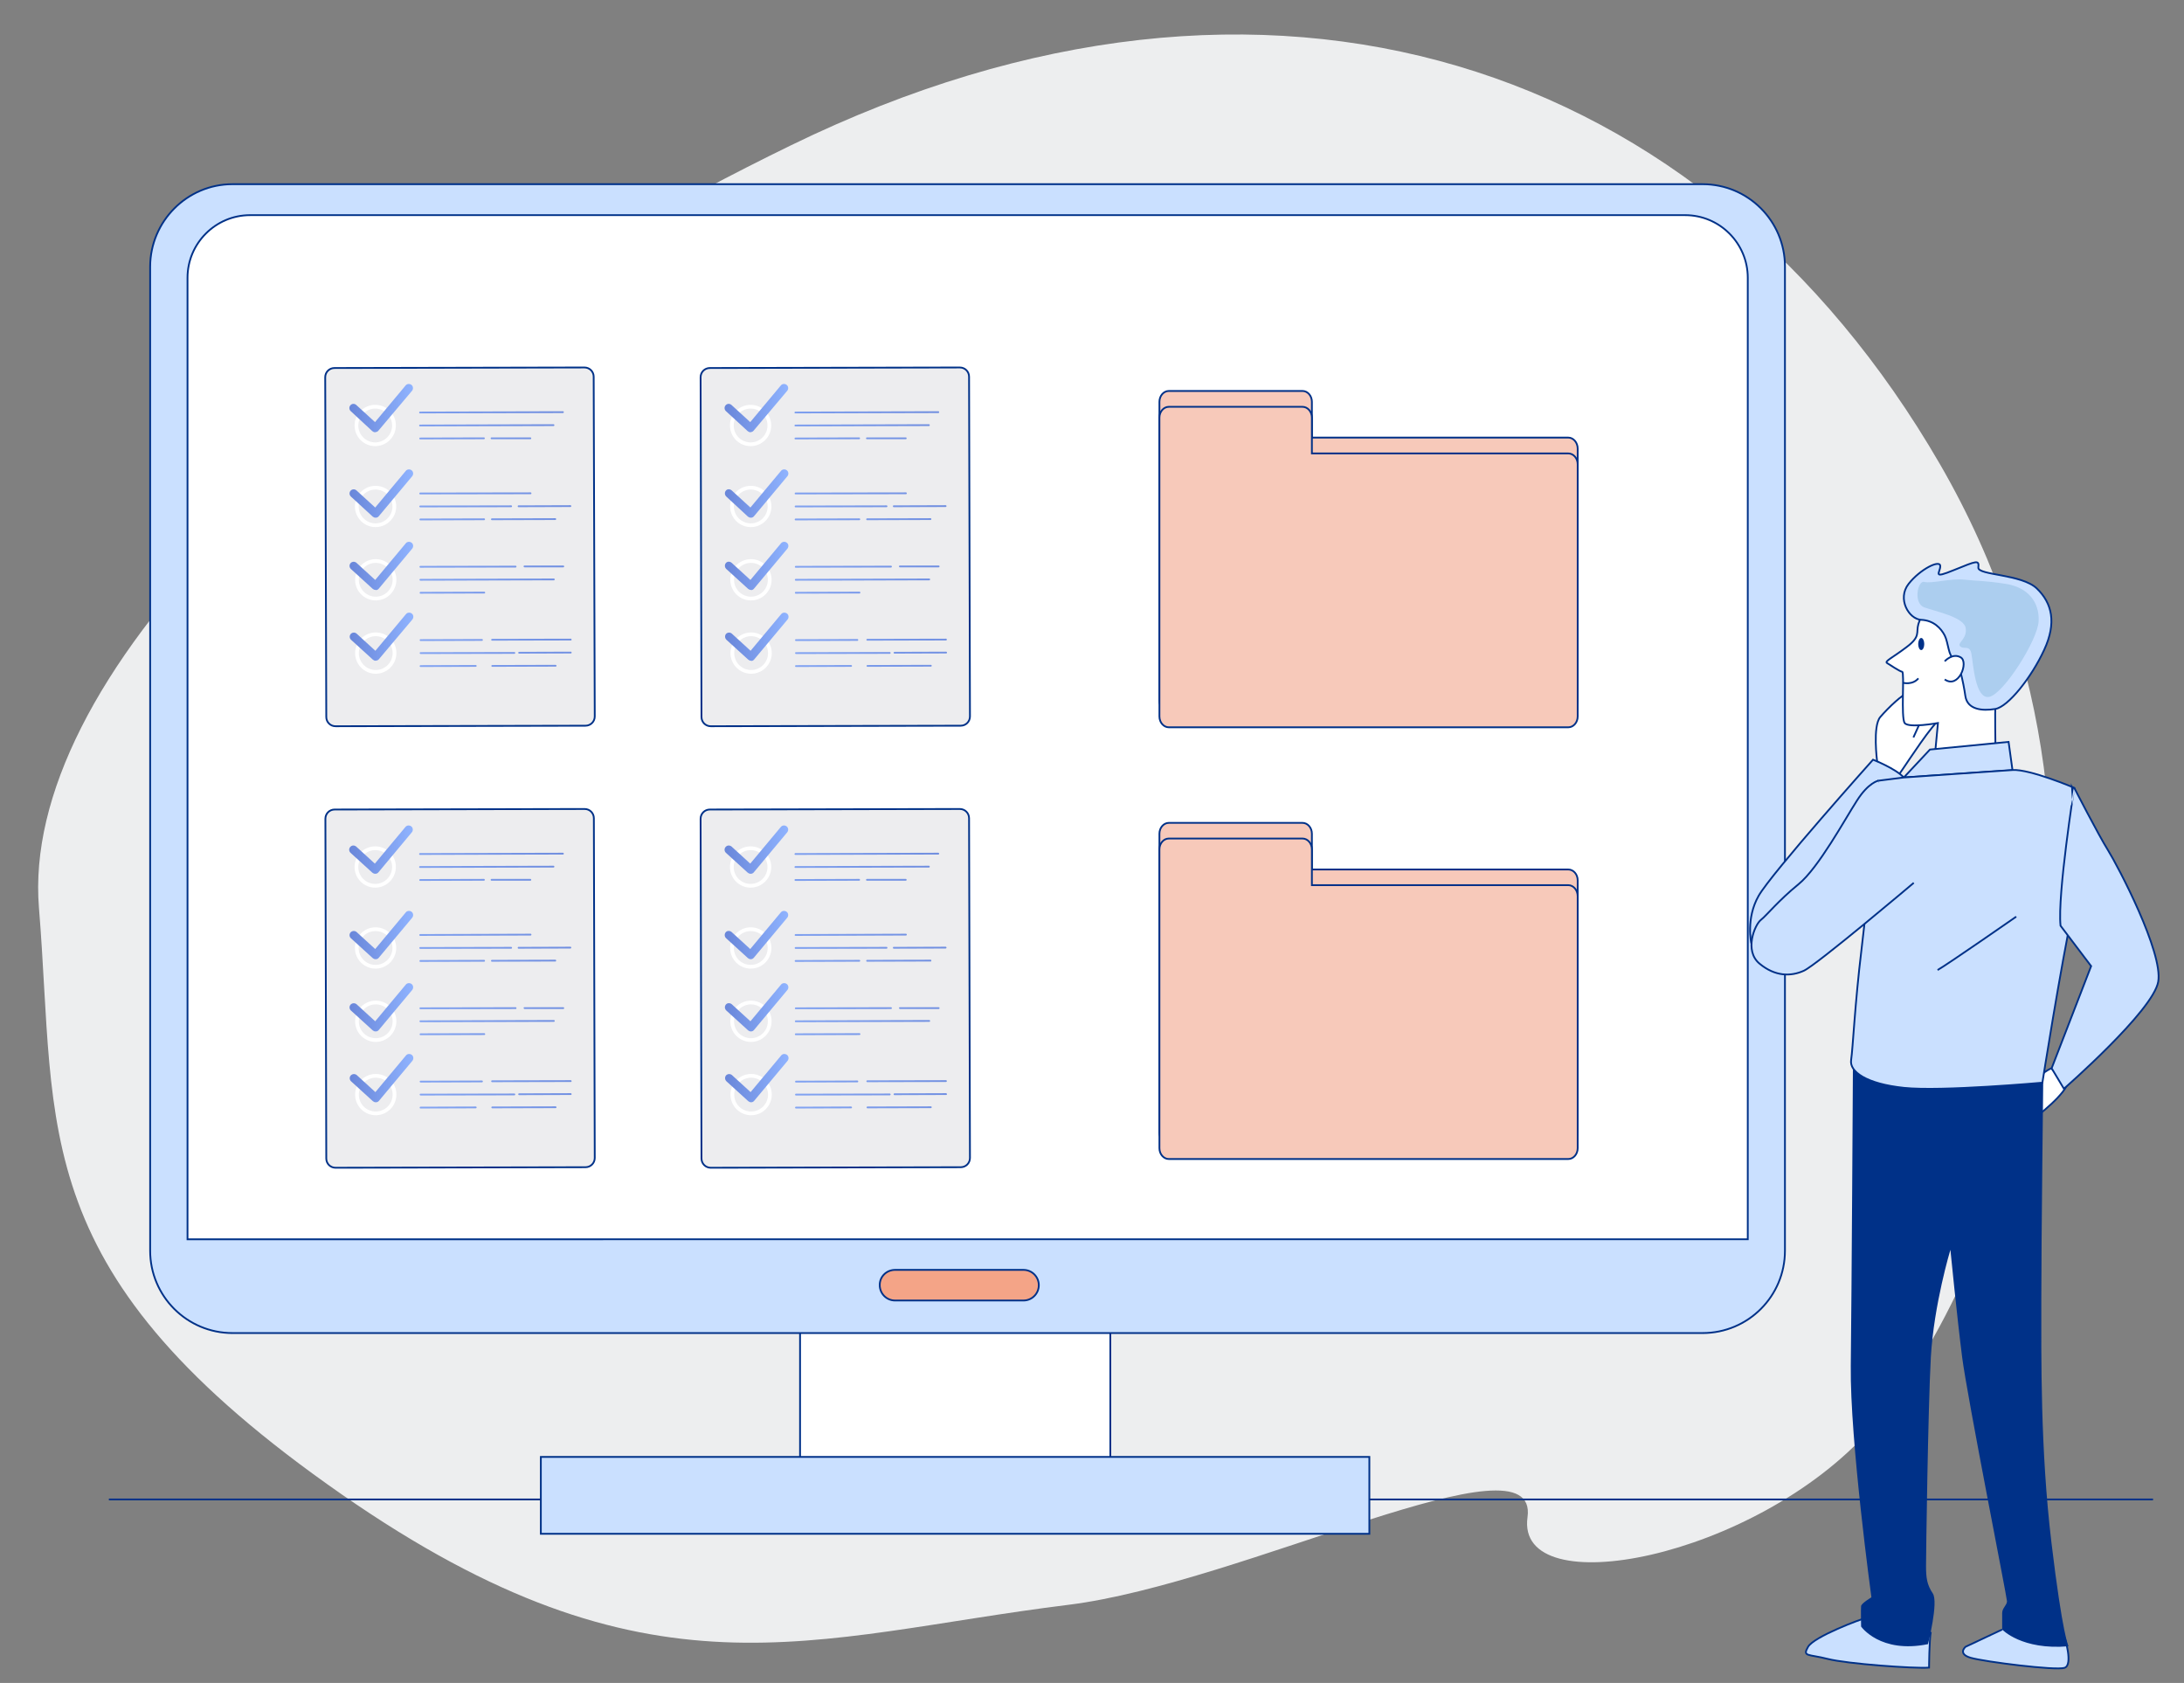 <?xml version="1.0" encoding="utf-8"?>
<!-- Generator: Adobe Illustrator 26.5.0, SVG Export Plug-In . SVG Version: 6.00 Build 0)  -->
<svg version="1.1" id="Capa_2_00000170242917294722405270000004580464025735456416_"
	 xmlns="http://www.w3.org/2000/svg" xmlns:xlink="http://www.w3.org/1999/xlink" x="0px" y="0px" viewBox="0 0 1227.6 945.7"
	 style="enable-background:new 0 0 1227.6 945.7;" xml:space="preserve">
<rect x="0" y="0" width="1227.6" height="945.7" fill="#808080" stroke="none"/>
<style type="text/css">
	.st0{fill:#EDEEEF;}
	.st1{fill:none;stroke:#003188;stroke-miterlimit:10;}
	.st2{fill:#FFFFFF;stroke:#003188;stroke-miterlimit:10;}
	.st3{fill:#CAE0FF;stroke:#003188;stroke-miterlimit:10;}
	.st4{fill:#F4A487;stroke:#003188;stroke-miterlimit:10;}
	.st5{fill:#F7C9BA;stroke:#003188;stroke-miterlimit:10;}
	.st6{fill:#EDEDEF;stroke:#003188;stroke-miterlimit:10;}
	.st7{fill:#FFFFFF;}
	.st8{fill:url(#SVGID_1_);}
	.st9{fill:url(#SVGID_00000016053210154297699470000013113223950066960573_);}
	.st10{fill:url(#SVGID_00000085248379266480538530000010171835608822325163_);}
	.st11{fill:url(#SVGID_00000175302547127875512930000014935751622670743441_);}
	.st12{fill:url(#SVGID_00000046336059330581869390000004153319162432770732_);}
	.st13{fill:url(#SVGID_00000173142101997239526190000001110491864667202458_);}
	.st14{fill:url(#SVGID_00000042017051152638959930000014635056706000341945_);}
	.st15{fill:url(#SVGID_00000012433605256799208800000005183037692999132567_);}
	.st16{fill:url(#SVGID_00000065045823160656416070000014863389735980438205_);}
	.st17{fill:url(#SVGID_00000157987958968772369910000003550555163038075576_);}
	.st18{fill:url(#SVGID_00000132082195359975882500000007772247748804446851_);}
	.st19{fill:url(#SVGID_00000016050798837538944060000008737773410134774440_);}
	.st20{fill:url(#SVGID_00000041980400863077285040000001267741656185968283_);}
	.st21{fill:url(#SVGID_00000042006801611308686960000015630013724429403569_);}
	.st22{fill:url(#SVGID_00000151512944556559155010000017005349914337182909_);}
	.st23{fill:url(#SVGID_00000002366554951024069680000009715899911574667172_);}
	.st24{fill:url(#SVGID_00000095304945295677209870000002772593227538503598_);}
	.st25{fill:url(#SVGID_00000111172761424705517870000010212439384522155417_);}
	.st26{fill:url(#SVGID_00000034809296472708411140000008634940114961865398_);}
	.st27{fill:url(#SVGID_00000063626715890133220350000005406277836157413547_);}
	.st28{fill:url(#SVGID_00000116936339780915434110000007713092062826553472_);}
	.st29{fill:url(#SVGID_00000086674230924625711190000002108737240458211754_);}
	.st30{fill:url(#SVGID_00000149371573588582611390000002683475408983241872_);}
	.st31{fill:url(#SVGID_00000053535073371882844410000007950679896284572086_);}
	.st32{fill:url(#SVGID_00000008148434396150113800000015204542723348038058_);}
	.st33{fill:url(#SVGID_00000124120014258606922350000013523254197116930179_);}
	.st34{fill:url(#SVGID_00000085942102777390898070000000334587408881784222_);}
	.st35{fill:url(#SVGID_00000055683365121990922930000017978529984086297000_);}
	.st36{fill:url(#SVGID_00000122709275659829498920000000162443777573729934_);}
	.st37{fill:url(#SVGID_00000137847374690618667570000010666804487346490755_);}
	.st38{fill:url(#SVGID_00000144330244116110213030000008653527872468797620_);}
	.st39{fill:url(#SVGID_00000143606294130116395820000004089193955723110073_);}
	.st40{fill:url(#SVGID_00000135693441764842148000000008333718249792130967_);}
	.st41{fill:url(#SVGID_00000158011216480089459860000007177297740836444563_);}
	.st42{fill:url(#SVGID_00000109001736708100693940000000217183519066858661_);}
	.st43{fill:url(#SVGID_00000016047761076040685010000003563699940457790080_);}
	.st44{fill:url(#SVGID_00000037682294734650187530000018078197217691221948_);}
	.st45{fill:url(#SVGID_00000103960068953517940120000008072567231190993066_);}
	.st46{fill:url(#SVGID_00000070081654934868102900000012148263057101786019_);}
	.st47{fill:url(#SVGID_00000046318274010982947590000004864832834660733104_);}
	.st48{fill:url(#SVGID_00000099658618049767809370000001464353212766083475_);}
	.st49{fill:url(#SVGID_00000124121125634380658230000015104033612820554426_);}
	.st50{fill:url(#SVGID_00000027589021153181241230000005012652927514823588_);}
	.st51{fill:url(#SVGID_00000109016298267128471280000004469276705453559998_);}
	.st52{fill:url(#SVGID_00000157272412090177130570000007536833149488082337_);}
	.st53{fill:url(#SVGID_00000157300089986512617710000008329743534527826623_);}
	.st54{fill:url(#SVGID_00000085929330866456580520000005182571815532941732_);}
	.st55{fill:url(#SVGID_00000096051998056377464170000010984035529768382349_);}
	.st56{fill:url(#SVGID_00000062910165765996772560000009162827310406736022_);}
	.st57{fill:url(#SVGID_00000018936046100862866240000000923215916602595738_);}
	.st58{fill:url(#SVGID_00000026146834369018199350000016559410158458226852_);}
	.st59{fill:url(#SVGID_00000144315460554136754560000000433572083305990061_);}
	.st60{fill:url(#SVGID_00000003092024476088565800000013757124604679455637_);}
	.st61{fill:url(#SVGID_00000098201104854819789580000014147524167233964205_);}
	.st62{fill:url(#SVGID_00000122710206818322847340000016512001630826513823_);}
	.st63{fill:url(#SVGID_00000058573773475919263510000009597232828150546591_);}
	.st64{fill:url(#SVGID_00000010275883801700381670000017140436367536771458_);}
	.st65{fill:url(#SVGID_00000044147566837713807810000016720724189937696191_);}
	.st66{fill:url(#SVGID_00000084521913836762488920000012099445122648913286_);}
	.st67{fill:url(#SVGID_00000062892953069855066120000012883299157837779370_);}
	.st68{fill:url(#SVGID_00000025415642137436372280000001243543453441766311_);}
	.st69{fill:url(#SVGID_00000143578125006997370790000001637921375885529255_);}
	.st70{fill:url(#SVGID_00000022541051873062019500000008438434775632523676_);}
	.st71{fill:url(#SVGID_00000114751786188175408830000018038953681968918421_);}
	.st72{fill:url(#SVGID_00000062884578163810396350000007718558408851910048_);}
	.st73{fill:url(#SVGID_00000072997286463845386450000000368781786974828162_);}
	.st74{fill:url(#SVGID_00000054224512906972725110000009179553061424237968_);}
	.st75{fill:url(#SVGID_00000137111323742282175690000007492326178187155332_);}
	.st76{fill:url(#SVGID_00000000919817409236037730000000791718225586464174_);}
	.st77{fill:url(#SVGID_00000052810420141402304860000014817208768130386064_);}
	.st78{fill:url(#SVGID_00000077319707242155611820000007406843686181591978_);}
	.st79{fill:url(#SVGID_00000078744861727378321450000014422921266514535350_);}
	.st80{fill:url(#SVGID_00000139997545204950546790000000175890167204234154_);}
	.st81{fill:url(#SVGID_00000029033172459413862440000011805782498307059875_);}
	.st82{fill:url(#SVGID_00000009554166974114708230000000406867345439271097_);}
	.st83{fill:url(#SVGID_00000165212185004438189360000001669940066912994716_);}
	.st84{fill:url(#SVGID_00000156547377167687653860000000806568990023922067_);}
	.st85{fill:url(#SVGID_00000081629252470800755290000017349098406922681783_);}
	.st86{fill:url(#SVGID_00000170957631814917430830000006580197714694121873_);}
	.st87{fill:url(#SVGID_00000115496162553617012740000014013960891111536300_);}
	.st88{fill:url(#SVGID_00000031185589310402952490000009179133245166236331_);}
	.st89{fill:url(#SVGID_00000129173489843783323750000017309766753037720718_);}
	.st90{fill:url(#SVGID_00000015352575638469630910000010918563046458465153_);}
	.st91{fill:url(#SVGID_00000023960733090718107750000008299176390717482631_);}
	.st92{fill:url(#SVGID_00000164476137709446151480000011820255949138502551_);}
	.st93{fill:url(#SVGID_00000154411820484927626620000003504728468607389617_);}
	.st94{fill:url(#SVGID_00000122712549380279113470000016357351901231720367_);}
	.st95{fill:url(#SVGID_00000038398632044811983580000016866885127851703195_);}
	.st96{fill:url(#SVGID_00000013873840047193642950000006949327002307482536_);}
	.st97{fill:url(#SVGID_00000086683432795673293980000014482147936727507620_);}
	.st98{fill:url(#SVGID_00000153675978491441527150000017145600471368560275_);}
	.st99{fill:url(#SVGID_00000100352706697063322920000007727340259026939279_);}
	.st100{fill:#003188;}
	.st101{fill:#ACCEEF;}
</style>
<path class="st0" d="M600.6,901.8c98.4-12.2,264.9-98.4,258-49.2s127.8,23.4,192.6-49.3c64.8-72.8,170.4-316.1,39.2-542.5
	C959.2,34.3,713.7-49.6,444.5,81.7C175.3,212.9,11.6,384.6,21.9,510.2s-8.5,205.4,170.4,329.7C365.6,960.3,454.7,919.9,600.6,901.8
	L600.6,901.8z"/>
<line class="st1" x1="61.2" y1="842.6" x2="1210.2" y2="842.6"/>
<g>
	<rect x="449.7" y="742.1" class="st2" width="174.4" height="85.3"/>
	<path class="st3" d="M130.7,103.5h826.3c25.6,0,46.3,20.7,46.3,46.3v553c0,25.6-20.7,46.3-46.3,46.3H130.7
		c-25.6,0-46.3-20.7-46.3-46.3v-553C84.5,124.3,105.2,103.5,130.7,103.5z"/>
	<path class="st2" d="M140.6,120.9h806.6c19.4,0,35.2,15.8,35.2,35.2v540.3H105.4V156.1C105.4,136.7,121.2,120.9,140.6,120.9
		L140.6,120.9z"/>
	<rect x="304" y="818.7" class="st3" width="465.7" height="43.2"/>
	<path class="st4" d="M503.1,713.6h72.2c4.8,0,8.6,3.9,8.6,8.6l0,0c0,4.8-3.9,8.6-8.6,8.6h-72.2c-4.8,0-8.6-3.9-8.6-8.6l0,0
		C494.4,717.4,498.3,713.6,503.1,713.6z"/>
</g>
<g>
	<path class="st5" d="M881.5,488.6H737.4v-20.1c0-3.4-2.4-6.1-5.3-6.1H657c-2.9,0-5.3,2.7-5.3,6.1v167.9c0,3.4,2.4,6.1,5.3,6.1
		h224.5c2.9,0,5.3-2.7,5.3-6.1V494.7C886.8,491.3,884.4,488.6,881.5,488.6L881.5,488.6z"/>
	<path class="st5" d="M881.5,497.4H737.4v-20.1c0-3.4-2.4-6.1-5.3-6.1H657c-2.9,0-5.3,2.7-5.3,6.1v167.9c0,3.4,2.4,6.1,5.3,6.1
		h224.5c2.9,0,5.3-2.7,5.3-6.1V503.6C886.8,500.2,884.4,497.4,881.5,497.4L881.5,497.4z"/>
</g>
<g>
	<path class="st5" d="M881.5,245.9H737.4v-20.1c0-3.4-2.4-6.1-5.3-6.1H657c-2.9,0-5.3,2.7-5.3,6.1v167.9c0,3.4,2.4,6.1,5.3,6.1
		h224.5c2.9,0,5.3-2.7,5.3-6.1V252.1C886.8,248.7,884.4,245.9,881.5,245.9L881.5,245.9z"/>
	<path class="st5" d="M881.5,254.8H737.4v-20.1c0-3.4-2.4-6.1-5.3-6.1H657c-2.9,0-5.3,2.7-5.3,6.1v167.9c0,3.4,2.4,6.1,5.3,6.1
		h224.5c2.9,0,5.3-2.7,5.3-6.1V260.9C886.8,257.5,884.4,254.8,881.5,254.8L881.5,254.8z"/>
</g>
<g>
	<path class="st6" d="M334.3,650.7c0,2.9-2.3,5.2-5.2,5.2l-140.5,0.3c-2.9,0-5.2-2.3-5.2-5.2l-0.5-190.9c0-2.9,2.3-5.2,5.2-5.2
		l140.5-0.3c2.9,0,5.2,2.3,5.2,5.2L334.3,650.7L334.3,650.7z"/>
	<g>
		<path class="st7" d="M210.9,477.7c5.2,0,9.5,4.2,9.5,9.5c0,5.2-4.2,9.5-9.5,9.5c-5.2,0-9.5-4.2-9.5-9.5
			C201.4,482,205.7,477.8,210.9,477.7 M210.9,475.6c-6.4,0-11.6,5.2-11.6,11.6c0,6.4,5.2,11.6,11.6,11.6c6.4,0,11.6-5.2,11.6-11.6
			C222.6,480.8,217.4,475.6,210.9,475.6L210.9,475.6z"/>
		<path class="st7" d="M211.1,523.2c5.2,0,9.5,4.2,9.5,9.5c0,5.2-4.2,9.5-9.5,9.5s-9.5-4.2-9.5-9.5
			C201.5,527.5,205.8,523.2,211.1,523.2 M211.1,521.1c-6.4,0-11.6,5.2-11.6,11.6c0,6.4,5.2,11.6,11.6,11.6c6.4,0,11.6-5.2,11.6-11.6
			C222.7,526.3,217.5,521.1,211.1,521.1L211.1,521.1z"/>
		<path class="st7" d="M211.2,564.4c5.2,0,9.5,4.2,9.5,9.5c0,5.2-4.2,9.5-9.5,9.5s-9.5-4.2-9.5-9.5
			C201.7,568.7,205.9,564.4,211.2,564.4 M211.2,562.3c-6.4,0-11.6,5.2-11.6,11.6c0,6.4,5.2,11.6,11.6,11.6c6.4,0,11.6-5.2,11.6-11.7
			C222.8,567.5,217.6,562.3,211.2,562.3L211.2,562.3z"/>
		<path class="st7" d="M211.2,605.6c5.2,0,9.5,4.2,9.5,9.5c0,5.2-4.2,9.5-9.5,9.5s-9.5-4.2-9.5-9.5
			C201.7,609.9,206,605.6,211.2,605.6 M211.2,603.5c-6.4,0-11.6,5.2-11.6,11.6c0,6.4,5.2,11.6,11.6,11.6c6.4,0,11.6-5.2,11.6-11.6
			C222.9,608.7,217.7,603.5,211.2,603.5L211.2,603.5z"/>
	</g>
	<g>
		
			<linearGradient id="SVGID_1_" gradientUnits="userSpaceOnUse" x1="504.48" y1="248.082" x2="313.05" y2="222.792" gradientTransform="matrix(1 -2.443458e-03 -2.443458e-03 -1 -158.903 719.867)">
			<stop  offset="0" style="stop-color:#6986D9"/>
			<stop  offset="1" style="stop-color:#8FB3FF"/>
		</linearGradient>
		<path class="st8" d="M236.1,480.4l80.3-0.2c0.3,0,0.5-0.2,0.5-0.5c0-0.3-0.2-0.5-0.5-0.5l-80.3,0.2c-0.3,0-0.5,0.2-0.5,0.5
			C235.6,480.2,235.8,480.4,236.1,480.4z"/>
		
			<linearGradient id="SVGID_00000098904708490661389510000008154217373490987190_" gradientUnits="userSpaceOnUse" x1="505.389" y1="241.245" x2="313.959" y2="215.955" gradientTransform="matrix(1 -2.443458e-03 -2.443458e-03 -1 -158.903 719.867)">
			<stop  offset="0" style="stop-color:#6986D9"/>
			<stop  offset="1" style="stop-color:#8FB3FF"/>
		</linearGradient>
		<path style="fill:url(#SVGID_00000098904708490661389510000008154217373490987190_);" d="M236.1,487.7l75-0.2
			c0.3,0,0.5-0.2,0.5-0.5c0-0.3-0.2-0.5-0.5-0.5l-75,0.2c-0.3,0-0.5,0.2-0.5,0.5C235.6,487.5,235.8,487.7,236.1,487.7L236.1,487.7z"
			/>
		
			<linearGradient id="SVGID_00000137134482586762686000000000895172012109631882_" gradientUnits="userSpaceOnUse" x1="506" y1="236.613" x2="314.57" y2="211.323" gradientTransform="matrix(1 -2.443458e-03 -2.443458e-03 -1 -158.903 719.867)">
			<stop  offset="0" style="stop-color:#6986D9"/>
			<stop  offset="1" style="stop-color:#8FB3FF"/>
		</linearGradient>
		<path style="fill:url(#SVGID_00000137134482586762686000000000895172012109631882_);" d="M236.2,495l35.8-0.1
			c0.3,0,0.5-0.2,0.5-0.5c0-0.3-0.2-0.5-0.5-0.5l-35.8,0.1c-0.3,0-0.5,0.2-0.5,0.5C235.6,494.8,235.9,495,236.2,495z"/>
		
			<linearGradient id="SVGID_00000156577986601570496750000013949243593413674145_" gradientUnits="userSpaceOnUse" x1="506.569" y1="232.306" x2="315.139" y2="207.016" gradientTransform="matrix(1 -2.443458e-03 -2.443458e-03 -1 -158.903 719.867)">
			<stop  offset="0" style="stop-color:#6986D9"/>
			<stop  offset="1" style="stop-color:#8FB3FF"/>
		</linearGradient>
		<path style="fill:url(#SVGID_00000156577986601570496750000013949243593413674145_);" d="M276.3,493.9c-0.3,0-0.5,0.2-0.5,0.5
			c0,0.3,0.2,0.5,0.5,0.5l21.8,0c0.3,0,0.5-0.2,0.5-0.5c0-0.3-0.2-0.5-0.5-0.5L276.3,493.9L276.3,493.9z"/>
		
			<linearGradient id="SVGID_00000076581700677428750740000003442540084790711983_" gradientUnits="userSpaceOnUse" x1="510.229" y1="204.565" x2="318.81" y2="179.275" gradientTransform="matrix(1 -2.443458e-03 -2.443458e-03 -1 -158.903 719.867)">
			<stop  offset="0" style="stop-color:#6986D9"/>
			<stop  offset="1" style="stop-color:#8FB3FF"/>
		</linearGradient>
		<path style="fill:url(#SVGID_00000076581700677428750740000003442540084790711983_);" d="M236.2,525.9l62-0.2
			c0.3,0,0.5-0.2,0.5-0.5c0-0.3-0.2-0.5-0.5-0.5l-62,0.2c-0.3,0-0.5,0.2-0.5,0.5C235.7,525.7,235.9,525.9,236.2,525.9L236.2,525.9z"
			/>
		
			<linearGradient id="SVGID_00000121990035159984819900000005031916288846493088_" gradientUnits="userSpaceOnUse" x1="511.09" y1="198.08" x2="319.66" y2="172.79" gradientTransform="matrix(1 -2.443458e-03 -2.443458e-03 -1 -158.903 719.867)">
			<stop  offset="0" style="stop-color:#6986D9"/>
			<stop  offset="1" style="stop-color:#8FB3FF"/>
		</linearGradient>
		<path style="fill:url(#SVGID_00000121990035159984819900000005031916288846493088_);" d="M236.2,533.2l51.1-0.1
			c0.3,0,0.5-0.2,0.5-0.5c0-0.3-0.2-0.5-0.5-0.5l-51.1,0.1c-0.3,0-0.5,0.2-0.5,0.5C235.7,533,236,533.2,236.2,533.2z"/>
		
			<linearGradient id="SVGID_00000071540446774026115940000010808922984498839431_" gradientUnits="userSpaceOnUse" x1="511.91" y1="191.893" x2="320.47" y2="166.603" gradientTransform="matrix(1 -2.443458e-03 -2.443458e-03 -1 -158.903 719.867)">
			<stop  offset="0" style="stop-color:#6986D9"/>
			<stop  offset="1" style="stop-color:#8FB3FF"/>
		</linearGradient>
		<path style="fill:url(#SVGID_00000071540446774026115940000010808922984498839431_);" d="M236.3,540.5l35.8-0.1
			c0.3,0,0.5-0.2,0.5-0.5c0-0.3-0.2-0.5-0.5-0.5l-35.8,0.1c-0.3,0-0.5,0.2-0.5,0.5C235.7,540.3,236,540.5,236.3,540.5L236.3,540.5z"
			/>
		
			<linearGradient id="SVGID_00000168079277454791566390000015864666717009750445_" gradientUnits="userSpaceOnUse" x1="512.591" y1="186.681" x2="321.171" y2="161.392" gradientTransform="matrix(1 -2.443458e-03 -2.443458e-03 -1 -158.903 719.867)">
			<stop  offset="0" style="stop-color:#6986D9"/>
			<stop  offset="1" style="stop-color:#8FB3FF"/>
		</linearGradient>
		<path style="fill:url(#SVGID_00000168079277454791566390000015864666717009750445_);" d="M312.6,539.8c0-0.3-0.2-0.5-0.5-0.5
			l-35.6,0.1c-0.3,0-0.5,0.2-0.5,0.5c0,0.3,0.2,0.5,0.5,0.5l35.6-0.1C312.4,540.4,312.6,540.1,312.6,539.8L312.6,539.8z"/>
		
			<linearGradient id="SVGID_00000034085739957741127280000004002282754166353573_" gradientUnits="userSpaceOnUse" x1="511.849" y1="192.336" x2="320.429" y2="167.056" gradientTransform="matrix(1 -2.443458e-03 -2.443458e-03 -1 -158.903 719.867)">
			<stop  offset="0" style="stop-color:#6986D9"/>
			<stop  offset="1" style="stop-color:#8FB3FF"/>
		</linearGradient>
		<path style="fill:url(#SVGID_00000034085739957741127280000004002282754166353573_);" d="M291,532.6c0,0.3,0.2,0.5,0.5,0.5
			l29.1-0.1c0.3,0,0.5-0.2,0.5-0.5c0-0.3-0.2-0.5-0.5-0.5l-29.1,0.1C291.2,532,291,532.3,291,532.6z"/>
		
			<linearGradient id="SVGID_00000013894963040185753160000008145763108053842105_" gradientUnits="userSpaceOnUse" x1="515.509" y1="164.632" x2="324.079" y2="139.341" gradientTransform="matrix(1 -2.443458e-03 -2.443458e-03 -1 -158.903 719.867)">
			<stop  offset="0" style="stop-color:#6986D9"/>
			<stop  offset="1" style="stop-color:#8FB3FF"/>
		</linearGradient>
		<path style="fill:url(#SVGID_00000013894963040185753160000008145763108053842105_);" d="M236.3,567.1l53.5-0.1
			c0.3,0,0.5-0.2,0.5-0.5c0-0.3-0.2-0.5-0.5-0.5l-53.5,0.1c-0.3,0-0.5,0.2-0.5,0.5C235.8,566.9,236,567.1,236.3,567.1z"/>
		
			<linearGradient id="SVGID_00000123425098292378473330000001488540039002916028_" gradientUnits="userSpaceOnUse" x1="516.649" y1="156.058" x2="325.209" y2="130.768" gradientTransform="matrix(1 -2.443458e-03 -2.443458e-03 -1 -158.903 719.867)">
			<stop  offset="0" style="stop-color:#6986D9"/>
			<stop  offset="1" style="stop-color:#8FB3FF"/>
		</linearGradient>
		<path style="fill:url(#SVGID_00000123425098292378473330000001488540039002916028_);" d="M236.3,574.4l75-0.2
			c0.3,0,0.5-0.2,0.5-0.5c0-0.3-0.2-0.5-0.5-0.5l-75,0.2c-0.3,0-0.5,0.2-0.5,0.5C235.8,574.2,236.1,574.4,236.3,574.4L236.3,574.4z"
			/>
		
			<linearGradient id="SVGID_00000170983242983388942500000003622129024022676898_" gradientUnits="userSpaceOnUse" x1="517.261" y1="151.407" x2="325.83" y2="126.117" gradientTransform="matrix(1 -2.443458e-03 -2.443458e-03 -1 -158.903 719.867)">
			<stop  offset="0" style="stop-color:#6986D9"/>
			<stop  offset="1" style="stop-color:#8FB3FF"/>
		</linearGradient>
		<path style="fill:url(#SVGID_00000170983242983388942500000003622129024022676898_);" d="M236.4,581.7l35.8-0.1
			c0.3,0,0.5-0.2,0.5-0.5c0-0.3-0.2-0.5-0.5-0.5l-35.8,0.1c-0.3,0-0.5,0.2-0.5,0.5C235.8,581.5,236.1,581.7,236.4,581.7L236.4,581.7
			z"/>
		
			<linearGradient id="SVGID_00000036235113410060712510000015035313450910386304_" gradientUnits="userSpaceOnUse" x1="516.24" y1="159.095" x2="324.81" y2="133.804" gradientTransform="matrix(1 -2.443458e-03 -2.443458e-03 -1 -158.903 719.867)">
			<stop  offset="0" style="stop-color:#6986D9"/>
			<stop  offset="1" style="stop-color:#8FB3FF"/>
		</linearGradient>
		<path style="fill:url(#SVGID_00000036235113410060712510000015035313450910386304_);" d="M294.8,567l21.8,0c0.3,0,0.5-0.2,0.5-0.5
			c0-0.3-0.2-0.5-0.5-0.5l-21.8,0c-0.3,0-0.5,0.2-0.5,0.5C294.3,566.7,294.6,566.9,294.8,567L294.8,567z"/>
		
			<linearGradient id="SVGID_00000022519742669832927920000004839016945158125701_" gradientUnits="userSpaceOnUse" x1="520.698" y1="125.392" x2="329.269" y2="100.102" gradientTransform="matrix(1 -2.443458e-03 -2.443458e-03 -1 -158.903 719.867)">
			<stop  offset="0" style="stop-color:#6986D9"/>
			<stop  offset="1" style="stop-color:#8FB3FF"/>
		</linearGradient>
		<path style="fill:url(#SVGID_00000022519742669832927920000004839016945158125701_);" d="M236.4,608.3l34.5-0.1
			c0.3,0,0.5-0.2,0.5-0.5c0-0.3-0.2-0.5-0.5-0.5l-34.5,0.1c-0.3,0-0.5,0.2-0.5,0.5C235.9,608,236.1,608.3,236.4,608.3L236.4,608.3z"
			/>
		
			<linearGradient id="SVGID_00000109020797965323059410000002352145366359745201_" gradientUnits="userSpaceOnUse" x1="521.798" y1="117.032" x2="330.368" y2="91.742" gradientTransform="matrix(1 -2.443458e-03 -2.443458e-03 -1 -158.903 719.867)">
			<stop  offset="0" style="stop-color:#6986D9"/>
			<stop  offset="1" style="stop-color:#8FB3FF"/>
		</linearGradient>
		<path style="fill:url(#SVGID_00000109020797965323059410000002352145366359745201_);" d="M236.4,615.6l52.7-0.1
			c0.3,0,0.5-0.2,0.5-0.5c0-0.3-0.2-0.5-0.5-0.5l-52.7,0.1c-0.3,0-0.5,0.2-0.5,0.5C235.9,615.4,236.2,615.6,236.4,615.6z"/>
		
			<linearGradient id="SVGID_00000117672956692719715330000017498520012168295866_" gradientUnits="userSpaceOnUse" x1="522.566" y1="111.268" x2="331.126" y2="85.978" gradientTransform="matrix(1 -2.443458e-03 -2.443458e-03 -1 -158.903 719.867)">
			<stop  offset="0" style="stop-color:#6986D9"/>
			<stop  offset="1" style="stop-color:#8FB3FF"/>
		</linearGradient>
		<path style="fill:url(#SVGID_00000117672956692719715330000017498520012168295866_);" d="M267.4,621.8l-31,0.1
			c-0.3,0-0.5,0.2-0.5,0.5c0,0.3,0.2,0.5,0.5,0.5l31-0.1c0.3,0,0.5-0.2,0.5-0.5C267.9,622,267.7,621.8,267.4,621.8L267.4,621.8z"/>
		
			<linearGradient id="SVGID_00000178169116390683594960000017327783964541610906_" gradientUnits="userSpaceOnUse" x1="523.288" y1="105.746" x2="331.858" y2="80.456" gradientTransform="matrix(1 -2.443458e-03 -2.443458e-03 -1 -158.903 719.867)">
			<stop  offset="0" style="stop-color:#6986D9"/>
			<stop  offset="1" style="stop-color:#8FB3FF"/>
		</linearGradient>
		<path style="fill:url(#SVGID_00000178169116390683594960000017327783964541610906_);" d="M312.3,621.7l-35.6,0.1
			c-0.3,0-0.5,0.2-0.5,0.5c0,0.3,0.2,0.5,0.5,0.5l35.6-0.1c0.3,0,0.5-0.2,0.5-0.5C312.8,621.9,312.5,621.7,312.3,621.7z"/>
		
			<linearGradient id="SVGID_00000082334228647147409410000010922019307867800477_" gradientUnits="userSpaceOnUse" x1="521.468" y1="119.542" x2="330.038" y2="94.252" gradientTransform="matrix(1 -2.443458e-03 -2.443458e-03 -1 -158.903 719.867)">
			<stop  offset="0" style="stop-color:#6986D9"/>
			<stop  offset="1" style="stop-color:#8FB3FF"/>
		</linearGradient>
		<path style="fill:url(#SVGID_00000082334228647147409410000010922019307867800477_);" d="M320.8,607l-44.2,0.1
			c-0.3,0-0.5,0.2-0.5,0.5c0,0.3,0.2,0.5,0.5,0.5l44.2-0.1c0.3,0,0.5-0.2,0.5-0.5C321.3,607.3,321.1,607,320.8,607L320.8,607z"/>
		
			<linearGradient id="SVGID_00000031204862424586162170000003364578066352494774_" gradientUnits="userSpaceOnUse" x1="522.55" y1="111.374" x2="331.12" y2="86.084" gradientTransform="matrix(1 -2.443458e-03 -2.443458e-03 -1 -158.903 719.867)">
			<stop  offset="0" style="stop-color:#6986D9"/>
			<stop  offset="1" style="stop-color:#8FB3FF"/>
		</linearGradient>
		<path style="fill:url(#SVGID_00000031204862424586162170000003364578066352494774_);" d="M320.8,614.3l-29,0.1
			c-0.3,0-0.5,0.2-0.5,0.5c0,0.3,0.2,0.5,0.5,0.5l29-0.1c0.3,0,0.5-0.2,0.5-0.5C321.3,614.6,321.1,614.3,320.8,614.3L320.8,614.3z"
			/>
	</g>
	<g>
		
			<linearGradient id="SVGID_00000018935747345896579030000014686806847420394663_" gradientUnits="userSpaceOnUse" x1="355.941" y1="193.517" x2="391.65" y2="193.517" gradientTransform="matrix(1 -2.443458e-03 -2.443458e-03 -1 -158.903 719.867)">
			<stop  offset="0" style="stop-color:#6986D9"/>
			<stop  offset="1" style="stop-color:#8FB3FF"/>
		</linearGradient>
		<path style="fill:url(#SVGID_00000018935747345896579030000014686806847420394663_);" d="M211.1,539c-0.6,0-1.1-0.2-1.6-0.6
			l-12.3-11.2c-0.9-0.9-1-2.3-0.1-3.3c0.9-0.9,2.3-1,3.3-0.2l10.5,9.6l17.2-20.6c0.8-1,2.3-1.1,3.3-0.3c1,0.8,1.1,2.3,0.3,3.3
			l-18.8,22.5c-0.4,0.5-1,0.8-1.6,0.8C211.2,539,211.1,539,211.1,539L211.1,539z"/>
		
			<linearGradient id="SVGID_00000150097475878799833820000016700157517394427064_" gradientUnits="userSpaceOnUse" x1="355.931" y1="241.522" x2="391.644" y2="241.522" gradientTransform="matrix(1 -2.443458e-03 -2.443458e-03 -1 -158.903 719.867)">
			<stop  offset="0" style="stop-color:#6986D9"/>
			<stop  offset="1" style="stop-color:#8FB3FF"/>
		</linearGradient>
		<path style="fill:url(#SVGID_00000150097475878799833820000016700157517394427064_);" d="M210.9,491c-0.6,0-1.1-0.2-1.6-0.6
			l-12.3-11.2c-0.9-0.9-1-2.3-0.1-3.3s2.3-1,3.3-0.2l10.5,9.6l17.2-20.6c0.8-1,2.3-1.1,3.3-0.3s1.1,2.3,0.3,3.3l-18.8,22.5
			c-0.4,0.5-1,0.8-1.6,0.8C211,491,211,491,210.9,491L210.9,491z"/>
		
			<linearGradient id="SVGID_00000052823730254793304620000009876545878967405190_" gradientUnits="userSpaceOnUse" x1="355.941" y1="152.857" x2="391.66" y2="152.857" gradientTransform="matrix(1 -2.443458e-03 -2.443458e-03 -1 -158.903 719.867)">
			<stop  offset="0" style="stop-color:#6986D9"/>
			<stop  offset="1" style="stop-color:#8FB3FF"/>
		</linearGradient>
		<path style="fill:url(#SVGID_00000052823730254793304620000009876545878967405190_);" d="M211.1,579.6c-0.6,0-1.1-0.2-1.6-0.6
			l-12.3-11.2c-0.9-0.9-1-2.3-0.1-3.3c0.9-0.9,2.3-1,3.3-0.2l10.5,9.6l17.2-20.6c0.8-1,2.3-1.1,3.3-0.3c1,0.8,1.1,2.3,0.3,3.3
			l-18.8,22.5c-0.4,0.5-1,0.8-1.6,0.8C211.3,579.6,211.2,579.6,211.1,579.6L211.1,579.6z"/>
		
			<linearGradient id="SVGID_00000057138179473531187920000007761293834515218571_" gradientUnits="userSpaceOnUse" x1="355.941" y1="113.122" x2="391.65" y2="113.122" gradientTransform="matrix(1 -2.443458e-03 -2.443458e-03 -1 -158.903 719.867)">
			<stop  offset="0" style="stop-color:#6986D9"/>
			<stop  offset="1" style="stop-color:#8FB3FF"/>
		</linearGradient>
		<path style="fill:url(#SVGID_00000057138179473531187920000007761293834515218571_);" d="M211.2,619.4c-0.6,0-1.1-0.2-1.6-0.6
			l-12.3-11.2c-0.9-0.9-1-2.3-0.1-3.3c0.9-0.9,2.3-1,3.3-0.2l10.5,9.6l17.2-20.6c0.8-1,2.3-1.1,3.3-0.3s1.1,2.3,0.3,3.3L213,618.6
			c-0.4,0.5-1,0.8-1.6,0.8C211.3,619.4,211.3,619.4,211.2,619.4L211.2,619.4z"/>
	</g>
</g>
<g>
	<path class="st6" d="M545.2,650.7c0,2.9-2.3,5.2-5.2,5.2l-140.5,0.3c-2.9,0-5.2-2.3-5.2-5.2l-0.5-190.9c0-2.9,2.3-5.2,5.2-5.2
		l140.5-0.3c2.9,0,5.2,2.3,5.2,5.2L545.2,650.7L545.2,650.7z"/>
	<g>
		<path class="st7" d="M421.9,477.7c5.2,0,9.5,4.2,9.5,9.5c0,5.2-4.2,9.5-9.5,9.5c-5.2,0-9.5-4.2-9.5-9.5
			C412.4,482,416.6,477.8,421.9,477.7 M421.9,475.6c-6.4,0-11.6,5.2-11.6,11.6c0,6.4,5.2,11.6,11.6,11.6c6.4,0,11.6-5.2,11.6-11.6
			C433.5,480.8,428.3,475.6,421.9,475.6L421.9,475.6z"/>
		<path class="st7" d="M422,523.2c5.2,0,9.5,4.2,9.5,9.5c0,5.2-4.2,9.5-9.5,9.5s-9.5-4.2-9.5-9.5C412.5,527.5,416.7,523.2,422,523.2
			 M422,521.1c-6.4,0-11.6,5.2-11.6,11.6c0,6.4,5.2,11.6,11.6,11.6c6.4,0,11.6-5.2,11.6-11.6C433.6,526.3,428.4,521.1,422,521.1
			L422,521.1z"/>
		<path class="st7" d="M422.1,564.4c5.2,0,9.5,4.2,9.5,9.5c0,5.2-4.2,9.5-9.5,9.5s-9.5-4.2-9.5-9.5
			C412.6,568.7,416.9,564.4,422.1,564.4 M422.1,562.3c-6.4,0-11.6,5.2-11.6,11.6c0,6.4,5.2,11.6,11.6,11.6c6.4,0,11.6-5.2,11.6-11.7
			C433.7,567.5,428.5,562.3,422.1,562.3L422.1,562.3z"/>
		<path class="st7" d="M422.2,605.6c5.2,0,9.5,4.2,9.5,9.5c0,5.2-4.2,9.5-9.5,9.5s-9.5-4.2-9.5-9.5
			C412.7,609.9,416.9,605.6,422.2,605.6 M422.2,603.5c-6.4,0-11.6,5.2-11.6,11.6c0,6.4,5.2,11.6,11.6,11.6c6.4,0,11.6-5.2,11.6-11.6
			C433.8,608.7,428.6,603.5,422.2,603.5L422.2,603.5z"/>
	</g>
	<g>
		
			<linearGradient id="SVGID_00000108280939656278668520000005862269139265969546_" gradientUnits="userSpaceOnUse" x1="715.432" y1="247.568" x2="524.002" y2="222.278" gradientTransform="matrix(1 -2.443458e-03 -2.443458e-03 -1 -158.903 719.867)">
			<stop  offset="0" style="stop-color:#6986D9"/>
			<stop  offset="1" style="stop-color:#8FB3FF"/>
		</linearGradient>
		<path style="fill:url(#SVGID_00000108280939656278668520000005862269139265969546_);" d="M447.1,480.4l80.3-0.2
			c0.3,0,0.5-0.2,0.5-0.5c0-0.3-0.2-0.5-0.5-0.5l-80.3,0.2c-0.3,0-0.5,0.2-0.5,0.5C446.5,480.2,446.8,480.4,447.1,480.4z"/>
		
			<linearGradient id="SVGID_00000043449495248674881970000002173962949813304979_" gradientUnits="userSpaceOnUse" x1="716.341" y1="240.731" x2="524.901" y2="215.441" gradientTransform="matrix(1 -2.443458e-03 -2.443458e-03 -1 -158.903 719.867)">
			<stop  offset="0" style="stop-color:#6986D9"/>
			<stop  offset="1" style="stop-color:#8FB3FF"/>
		</linearGradient>
		<path style="fill:url(#SVGID_00000043449495248674881970000002173962949813304979_);" d="M447.1,487.7l75-0.2
			c0.3,0,0.5-0.2,0.5-0.5c0-0.3-0.2-0.5-0.5-0.5l-75,0.2c-0.3,0-0.5,0.2-0.5,0.5C446.5,487.5,446.8,487.7,447.1,487.7L447.1,487.7z"
			/>
		
			<linearGradient id="SVGID_00000006682001753087863750000004220305360244731289_" gradientUnits="userSpaceOnUse" x1="716.95" y1="236.099" x2="525.52" y2="210.809" gradientTransform="matrix(1 -2.443458e-03 -2.443458e-03 -1 -158.903 719.867)">
			<stop  offset="0" style="stop-color:#6986D9"/>
			<stop  offset="1" style="stop-color:#8FB3FF"/>
		</linearGradient>
		<path style="fill:url(#SVGID_00000006682001753087863750000004220305360244731289_);" d="M447.1,495l35.8-0.1
			c0.3,0,0.5-0.2,0.5-0.5c0-0.3-0.2-0.5-0.5-0.5l-35.8,0.1c-0.3,0-0.5,0.2-0.5,0.5C446.6,494.8,446.8,495,447.1,495z"/>
		
			<linearGradient id="SVGID_00000170991921945457923020000003289126509993480072_" gradientUnits="userSpaceOnUse" x1="717.521" y1="231.792" x2="526.091" y2="206.502" gradientTransform="matrix(1 -2.443458e-03 -2.443458e-03 -1 -158.903 719.867)">
			<stop  offset="0" style="stop-color:#6986D9"/>
			<stop  offset="1" style="stop-color:#8FB3FF"/>
		</linearGradient>
		<path style="fill:url(#SVGID_00000170991921945457923020000003289126509993480072_);" d="M487.3,493.9c-0.3,0-0.5,0.2-0.5,0.5
			c0,0.3,0.2,0.5,0.5,0.5l21.8,0c0.3,0,0.5-0.2,0.5-0.5c0-0.3-0.2-0.5-0.5-0.5L487.3,493.9L487.3,493.9z"/>
		
			<linearGradient id="SVGID_00000094618541401729676020000018290643833782218654_" gradientUnits="userSpaceOnUse" x1="721.181" y1="204.046" x2="529.751" y2="178.766" gradientTransform="matrix(1 -2.443458e-03 -2.443458e-03 -1 -158.903 719.867)">
			<stop  offset="0" style="stop-color:#6986D9"/>
			<stop  offset="1" style="stop-color:#8FB3FF"/>
		</linearGradient>
		<path style="fill:url(#SVGID_00000094618541401729676020000018290643833782218654_);" d="M447.2,525.9l62-0.2
			c0.3,0,0.5-0.2,0.5-0.5c0-0.3-0.2-0.5-0.5-0.5l-62,0.2c-0.3,0-0.5,0.2-0.5,0.5C446.6,525.7,446.9,525.9,447.2,525.9L447.2,525.9z"
			/>
		
			<linearGradient id="SVGID_00000145772639637332154820000009919470267426003352_" gradientUnits="userSpaceOnUse" x1="722.042" y1="197.566" x2="530.612" y2="172.276" gradientTransform="matrix(1 -2.443458e-03 -2.443458e-03 -1 -158.903 719.867)">
			<stop  offset="0" style="stop-color:#6986D9"/>
			<stop  offset="1" style="stop-color:#8FB3FF"/>
		</linearGradient>
		<path style="fill:url(#SVGID_00000145772639637332154820000009919470267426003352_);" d="M447.2,533.2l51.1-0.1
			c0.3,0,0.5-0.2,0.5-0.5c0-0.3-0.2-0.5-0.5-0.5l-51.1,0.1c-0.3,0-0.5,0.2-0.5,0.5C446.7,533,446.9,533.2,447.2,533.2z"/>
		
			<linearGradient id="SVGID_00000030458128964092756570000008513156922300430262_" gradientUnits="userSpaceOnUse" x1="722.861" y1="191.38" x2="531.421" y2="166.09" gradientTransform="matrix(1 -2.443458e-03 -2.443458e-03 -1 -158.903 719.867)">
			<stop  offset="0" style="stop-color:#6986D9"/>
			<stop  offset="1" style="stop-color:#8FB3FF"/>
		</linearGradient>
		<path style="fill:url(#SVGID_00000030458128964092756570000008513156922300430262_);" d="M447.2,540.5l35.8-0.1
			c0.3,0,0.5-0.2,0.5-0.5c0-0.3-0.2-0.5-0.5-0.5l-35.8,0.1c-0.3,0-0.5,0.2-0.5,0.5C446.7,540.3,446.9,540.5,447.2,540.5L447.2,540.5
			z"/>
		
			<linearGradient id="SVGID_00000179607233546886168960000005335792681112372915_" gradientUnits="userSpaceOnUse" x1="723.543" y1="186.168" x2="532.123" y2="160.878" gradientTransform="matrix(1 -2.443458e-03 -2.443458e-03 -1 -158.903 719.867)">
			<stop  offset="0" style="stop-color:#6986D9"/>
			<stop  offset="1" style="stop-color:#8FB3FF"/>
		</linearGradient>
		<path style="fill:url(#SVGID_00000179607233546886168960000005335792681112372915_);" d="M523.5,539.8c0-0.3-0.2-0.5-0.5-0.5
			l-35.6,0.1c-0.3,0-0.5,0.2-0.5,0.5c0,0.3,0.2,0.5,0.5,0.5l35.6-0.1C523.3,540.4,523.5,540.1,523.5,539.8L523.5,539.8z"/>
		
			<linearGradient id="SVGID_00000075146548364516246170000015381665446165207988_" gradientUnits="userSpaceOnUse" x1="722.801" y1="191.825" x2="531.381" y2="166.535" gradientTransform="matrix(1 -2.443458e-03 -2.443458e-03 -1 -158.903 719.867)">
			<stop  offset="0" style="stop-color:#6986D9"/>
			<stop  offset="1" style="stop-color:#8FB3FF"/>
		</linearGradient>
		<path style="fill:url(#SVGID_00000075146548364516246170000015381665446165207988_);" d="M501.9,532.6c0,0.3,0.2,0.5,0.5,0.5
			l29.1-0.1c0.3,0,0.5-0.2,0.5-0.5c0-0.3-0.2-0.5-0.5-0.5l-29.1,0.1C502.1,532,501.9,532.3,501.9,532.6z"/>
		
			<linearGradient id="SVGID_00000008872038663500007760000007553867163244987793_" gradientUnits="userSpaceOnUse" x1="726.46" y1="164.118" x2="535.03" y2="138.828" gradientTransform="matrix(1 -2.443458e-03 -2.443458e-03 -1 -158.903 719.867)">
			<stop  offset="0" style="stop-color:#6986D9"/>
			<stop  offset="1" style="stop-color:#8FB3FF"/>
		</linearGradient>
		<path style="fill:url(#SVGID_00000008872038663500007760000007553867163244987793_);" d="M447.3,567.1l53.5-0.1
			c0.3,0,0.5-0.2,0.5-0.5c0-0.3-0.2-0.5-0.5-0.5l-53.5,0.1c-0.3,0-0.5,0.2-0.5,0.5C446.7,566.9,447,567.1,447.3,567.1z"/>
		
			<linearGradient id="SVGID_00000118376831006130044790000014152033968265021319_" gradientUnits="userSpaceOnUse" x1="727.59" y1="155.544" x2="536.16" y2="130.254" gradientTransform="matrix(1 -2.443458e-03 -2.443458e-03 -1 -158.903 719.867)">
			<stop  offset="0" style="stop-color:#6986D9"/>
			<stop  offset="1" style="stop-color:#8FB3FF"/>
		</linearGradient>
		<path style="fill:url(#SVGID_00000118376831006130044790000014152033968265021319_);" d="M447.3,574.4l75-0.2
			c0.3,0,0.5-0.2,0.5-0.5c0-0.3-0.2-0.5-0.5-0.5l-75,0.2c-0.3,0-0.5,0.2-0.5,0.5C446.8,574.2,447,574.4,447.3,574.4z"/>
		
			<linearGradient id="SVGID_00000016059132514157098350000013443192407035150523_" gradientUnits="userSpaceOnUse" x1="728.212" y1="150.892" x2="536.773" y2="125.602" gradientTransform="matrix(1 -2.443458e-03 -2.443458e-03 -1 -158.903 719.867)">
			<stop  offset="0" style="stop-color:#6986D9"/>
			<stop  offset="1" style="stop-color:#8FB3FF"/>
		</linearGradient>
		<path style="fill:url(#SVGID_00000016059132514157098350000013443192407035150523_);" d="M447.3,581.7l35.8-0.1
			c0.3,0,0.5-0.2,0.5-0.5c0-0.3-0.2-0.5-0.5-0.5l-35.8,0.1c-0.3,0-0.5,0.2-0.5,0.5C446.8,581.5,447,581.7,447.3,581.7L447.3,581.7z"
			/>
		
			<linearGradient id="SVGID_00000050642906343029378760000013448961118936339845_" gradientUnits="userSpaceOnUse" x1="727.19" y1="158.581" x2="535.76" y2="133.291" gradientTransform="matrix(1 -2.443458e-03 -2.443458e-03 -1 -158.903 719.867)">
			<stop  offset="0" style="stop-color:#6986D9"/>
			<stop  offset="1" style="stop-color:#8FB3FF"/>
		</linearGradient>
		<path style="fill:url(#SVGID_00000050642906343029378760000013448961118936339845_);" d="M505.8,567l21.8,0c0.3,0,0.5-0.2,0.5-0.5
			c0-0.3-0.2-0.5-0.5-0.5l-21.8,0c-0.3,0-0.5,0.2-0.5,0.5C505.3,566.7,505.5,566.9,505.8,567L505.8,567z"/>
		
			<linearGradient id="SVGID_00000032617227425349012340000004819838891084465337_" gradientUnits="userSpaceOnUse" x1="731.641" y1="124.877" x2="540.211" y2="99.587" gradientTransform="matrix(1 -2.443458e-03 -2.443458e-03 -1 -158.903 719.867)">
			<stop  offset="0" style="stop-color:#6986D9"/>
			<stop  offset="1" style="stop-color:#8FB3FF"/>
		</linearGradient>
		<path style="fill:url(#SVGID_00000032617227425349012340000004819838891084465337_);" d="M447.4,608.3l34.5-0.1
			c0.3,0,0.5-0.2,0.5-0.5c0-0.3-0.2-0.5-0.5-0.5l-34.5,0.1c-0.3,0-0.5,0.2-0.5,0.5C446.8,608,447.1,608.3,447.4,608.3L447.4,608.3z"
			/>
		
			<linearGradient id="SVGID_00000129168799478349635620000005795913401499757213_" gradientUnits="userSpaceOnUse" x1="732.75" y1="116.518" x2="541.32" y2="91.228" gradientTransform="matrix(1 -2.443458e-03 -2.443458e-03 -1 -158.903 719.867)">
			<stop  offset="0" style="stop-color:#6986D9"/>
			<stop  offset="1" style="stop-color:#8FB3FF"/>
		</linearGradient>
		<path style="fill:url(#SVGID_00000129168799478349635620000005795913401499757213_);" d="M447.4,615.6l52.7-0.1
			c0.3,0,0.5-0.2,0.5-0.5c0-0.3-0.2-0.5-0.5-0.5l-52.7,0.1c-0.3,0-0.5,0.2-0.5,0.5C446.9,615.4,447.1,615.6,447.4,615.6z"/>
		
			<linearGradient id="SVGID_00000162354342969608424760000012811176258616298635_" gradientUnits="userSpaceOnUse" x1="733.518" y1="110.754" x2="542.078" y2="85.464" gradientTransform="matrix(1 -2.443458e-03 -2.443458e-03 -1 -158.903 719.867)">
			<stop  offset="0" style="stop-color:#6986D9"/>
			<stop  offset="1" style="stop-color:#8FB3FF"/>
		</linearGradient>
		<path style="fill:url(#SVGID_00000162354342969608424760000012811176258616298635_);" d="M478.4,621.8l-31,0.1
			c-0.3,0-0.5,0.2-0.5,0.5c0,0.3,0.2,0.5,0.5,0.5l31-0.1c0.3,0,0.5-0.2,0.5-0.5C478.9,622,478.6,621.8,478.4,621.8L478.4,621.8z"/>
		
			<linearGradient id="SVGID_00000077289191405363991640000000777529504763783346_" gradientUnits="userSpaceOnUse" x1="734.24" y1="105.232" x2="542.81" y2="79.942" gradientTransform="matrix(1 -2.443458e-03 -2.443458e-03 -1 -158.903 719.867)">
			<stop  offset="0" style="stop-color:#6986D9"/>
			<stop  offset="1" style="stop-color:#8FB3FF"/>
		</linearGradient>
		<path style="fill:url(#SVGID_00000077289191405363991640000000777529504763783346_);" d="M523.2,621.7l-35.6,0.1
			c-0.3,0-0.5,0.2-0.5,0.5c0,0.3,0.2,0.5,0.5,0.5l35.6-0.1c0.3,0,0.5-0.2,0.5-0.5C523.7,621.9,523.5,621.7,523.2,621.7z"/>
		
			<linearGradient id="SVGID_00000163786326679552111510000014958639632522423936_" gradientUnits="userSpaceOnUse" x1="732.42" y1="119.029" x2="540.99" y2="93.739" gradientTransform="matrix(1 -2.443458e-03 -2.443458e-03 -1 -158.903 719.867)">
			<stop  offset="0" style="stop-color:#6986D9"/>
			<stop  offset="1" style="stop-color:#8FB3FF"/>
		</linearGradient>
		<path style="fill:url(#SVGID_00000163786326679552111510000014958639632522423936_);" d="M531.7,607l-44.2,0.1
			c-0.3,0-0.5,0.2-0.5,0.5c0,0.3,0.2,0.5,0.5,0.5l44.2-0.1c0.3,0,0.5-0.2,0.5-0.5C532.3,607.3,532,607,531.7,607L531.7,607z"/>
		
			<linearGradient id="SVGID_00000145741432034434115300000008637650144526320026_" gradientUnits="userSpaceOnUse" x1="733.5" y1="110.86" x2="542.07" y2="85.57" gradientTransform="matrix(1 -2.443458e-03 -2.443458e-03 -1 -158.903 719.867)">
			<stop  offset="0" style="stop-color:#6986D9"/>
			<stop  offset="1" style="stop-color:#8FB3FF"/>
		</linearGradient>
		<path style="fill:url(#SVGID_00000145741432034434115300000008637650144526320026_);" d="M531.8,614.3l-29,0.1
			c-0.3,0-0.5,0.2-0.5,0.5c0,0.3,0.2,0.5,0.5,0.5l29-0.1c0.3,0,0.5-0.2,0.5-0.5C532.3,614.6,532,614.3,531.8,614.3L531.8,614.3z"/>
	</g>
	<g>
		
			<linearGradient id="SVGID_00000017498190272707106460000005282618407431712909_" gradientUnits="userSpaceOnUse" x1="566.881" y1="193.001" x2="602.59" y2="193.001" gradientTransform="matrix(1 -2.443458e-03 -2.443458e-03 -1 -158.903 719.867)">
			<stop  offset="0" style="stop-color:#6986D9"/>
			<stop  offset="1" style="stop-color:#8FB3FF"/>
		</linearGradient>
		<path style="fill:url(#SVGID_00000017498190272707106460000005282618407431712909_);" d="M422,539c-0.6,0-1.1-0.2-1.6-0.6
			l-12.3-11.2c-0.9-0.9-1-2.3-0.2-3.3s2.3-1,3.3-0.2l10.5,9.6l17.2-20.6c0.8-1,2.3-1.1,3.3-0.3c1,0.8,1.1,2.3,0.3,3.3l-18.8,22.5
			c-0.4,0.5-1,0.8-1.6,0.8C422.1,539,422,539,422,539L422,539z"/>
		
			<linearGradient id="SVGID_00000011025835435439100510000018228669336676519093_" gradientUnits="userSpaceOnUse" x1="566.881" y1="241.006" x2="602.594" y2="241.006" gradientTransform="matrix(1 -2.443458e-03 -2.443458e-03 -1 -158.903 719.867)">
			<stop  offset="0" style="stop-color:#6986D9"/>
			<stop  offset="1" style="stop-color:#8FB3FF"/>
		</linearGradient>
		<path style="fill:url(#SVGID_00000011025835435439100510000018228669336676519093_);" d="M421.9,491c-0.6,0-1.1-0.2-1.6-0.6
			L408,479.2c-0.9-0.9-1-2.3-0.1-3.3s2.3-1,3.3-0.2l10.5,9.6l17.2-20.6c0.8-1,2.3-1.1,3.3-0.3s1.1,2.3,0.3,3.3l-18.8,22.5
			c-0.4,0.5-1,0.8-1.6,0.8C422,491,421.9,491,421.9,491L421.9,491z"/>
		
			<linearGradient id="SVGID_00000144327902693496404250000016634024764504151202_" gradientUnits="userSpaceOnUse" x1="566.891" y1="152.341" x2="602.61" y2="152.341" gradientTransform="matrix(1 -2.443458e-03 -2.443458e-03 -1 -158.903 719.867)">
			<stop  offset="0" style="stop-color:#6986D9"/>
			<stop  offset="1" style="stop-color:#8FB3FF"/>
		</linearGradient>
		<path style="fill:url(#SVGID_00000144327902693496404250000016634024764504151202_);" d="M422.1,579.6c-0.6,0-1.1-0.2-1.6-0.6
			l-12.3-11.2c-0.9-0.9-1-2.3-0.2-3.3s2.3-1,3.3-0.2l10.5,9.6l17.2-20.6c0.8-1,2.3-1.1,3.3-0.3c1,0.8,1.1,2.3,0.3,3.3l-18.8,22.5
			c-0.4,0.5-1,0.8-1.6,0.8C422.2,579.6,422.2,579.6,422.1,579.6L422.1,579.6z"/>
		
			<linearGradient id="SVGID_00000037652546325615137600000016965365779812693904_" gradientUnits="userSpaceOnUse" x1="566.891" y1="112.606" x2="602.6" y2="112.606" gradientTransform="matrix(1 -2.443458e-03 -2.443458e-03 -1 -158.903 719.867)">
			<stop  offset="0" style="stop-color:#6986D9"/>
			<stop  offset="1" style="stop-color:#8FB3FF"/>
		</linearGradient>
		<path style="fill:url(#SVGID_00000037652546325615137600000016965365779812693904_);" d="M422.2,619.4c-0.6,0-1.1-0.2-1.6-0.6
			l-12.3-11.2c-0.9-0.9-1-2.3-0.2-3.3c0.9-0.9,2.3-1,3.3-0.2l10.5,9.6l17.2-20.6c0.8-1,2.3-1.1,3.3-0.3s1.1,2.3,0.3,3.3l-18.8,22.5
			c-0.4,0.5-1,0.8-1.6,0.8C422.3,619.4,422.2,619.4,422.2,619.4L422.2,619.4z"/>
	</g>
</g>
<g>
	<path class="st6" d="M334.3,402.6c0,2.9-2.3,5.2-5.2,5.2l-140.5,0.3c-2.9,0-5.2-2.3-5.2-5.2L182.8,212c0-2.9,2.3-5.2,5.2-5.2
		l140.5-0.3c2.9,0,5.2,2.3,5.2,5.2L334.3,402.6L334.3,402.6z"/>
	<g>
		<path class="st7" d="M210.9,229.6c5.2,0,9.5,4.2,9.5,9.5c0,5.2-4.2,9.5-9.5,9.5c-5.2,0-9.5-4.2-9.5-9.5
			C201.4,233.9,205.7,229.6,210.9,229.6 M210.9,227.5c-6.4,0-11.6,5.2-11.6,11.6c0,6.4,5.2,11.6,11.6,11.6c6.4,0,11.6-5.2,11.6-11.6
			C222.6,232.7,217.4,227.5,210.9,227.5L210.9,227.5z"/>
		<path class="st7" d="M211.1,275.1c5.2,0,9.5,4.2,9.5,9.5c0,5.2-4.2,9.5-9.5,9.5c-5.2,0-9.5-4.2-9.5-9.5
			C201.5,279.4,205.8,275.1,211.1,275.1 M211.1,273c-6.4,0-11.6,5.2-11.6,11.6c0,6.4,5.2,11.6,11.6,11.6c6.4,0,11.6-5.2,11.6-11.6
			S217.5,273,211.1,273L211.1,273z"/>
		<path class="st7" d="M211.2,316.3c5.2,0,9.5,4.2,9.5,9.5c0,5.2-4.2,9.5-9.5,9.5c-5.2,0-9.5-4.2-9.5-9.5
			C201.7,320.6,205.9,316.3,211.2,316.3 M211.2,314.2c-6.4,0-11.6,5.2-11.6,11.6c0,6.4,5.2,11.6,11.6,11.6c6.4,0,11.6-5.2,11.6-11.6
			C222.8,319.4,217.6,314.2,211.2,314.2L211.2,314.2L211.2,314.2z"/>
		<path class="st7" d="M211.2,357.5c5.2,0,9.5,4.2,9.5,9.5c0,5.2-4.2,9.5-9.5,9.5c-5.2,0-9.5-4.2-9.5-9.5
			C201.7,361.8,206,357.5,211.2,357.5 M211.2,355.4c-6.4,0-11.6,5.2-11.6,11.6c0,6.4,5.2,11.6,11.6,11.6s11.6-5.2,11.6-11.6
			C222.9,360.6,217.7,355.4,211.2,355.4L211.2,355.4z"/>
	</g>
	<g>
		
			<linearGradient id="SVGID_00000129179522448127193140000003051035882067029646_" gradientUnits="userSpaceOnUse" x1="505.072" y1="496.188" x2="313.642" y2="470.899" gradientTransform="matrix(1 -2.443458e-03 -2.443458e-03 -1 -158.903 719.867)">
			<stop  offset="0" style="stop-color:#6986D9"/>
			<stop  offset="1" style="stop-color:#8FB3FF"/>
		</linearGradient>
		<path style="fill:url(#SVGID_00000129179522448127193140000003051035882067029646_);" d="M236.1,232.3l80.3-0.2
			c0.3,0,0.5-0.2,0.5-0.5c0-0.3-0.2-0.5-0.5-0.5l-80.3,0.2c-0.3,0-0.5,0.2-0.5,0.5C235.6,232.1,235.8,232.3,236.1,232.3z"/>
		
			<linearGradient id="SVGID_00000181765644595464366970000001667220265378063011_" gradientUnits="userSpaceOnUse" x1="505.981" y1="489.352" x2="314.551" y2="464.062" gradientTransform="matrix(1 -2.443458e-03 -2.443458e-03 -1 -158.903 719.867)">
			<stop  offset="0" style="stop-color:#6986D9"/>
			<stop  offset="1" style="stop-color:#8FB3FF"/>
		</linearGradient>
		<path style="fill:url(#SVGID_00000181765644595464366970000001667220265378063011_);" d="M236.1,239.6l75-0.2
			c0.3,0,0.5-0.2,0.5-0.5c0-0.3-0.2-0.5-0.5-0.5l-75,0.2c-0.3,0-0.5,0.2-0.5,0.5C235.6,239.4,235.8,239.6,236.1,239.6L236.1,239.6z"
			/>
		
			<linearGradient id="SVGID_00000129171975288303616930000016188258653835778713_" gradientUnits="userSpaceOnUse" x1="506.591" y1="484.72" x2="315.161" y2="459.43" gradientTransform="matrix(1 -2.443458e-03 -2.443458e-03 -1 -158.903 719.867)">
			<stop  offset="0" style="stop-color:#6986D9"/>
			<stop  offset="1" style="stop-color:#8FB3FF"/>
		</linearGradient>
		<path style="fill:url(#SVGID_00000129171975288303616930000016188258653835778713_);" d="M236.2,246.9l35.8-0.1
			c0.3,0,0.5-0.2,0.5-0.5c0-0.3-0.2-0.5-0.5-0.5l-35.8,0.1c-0.3,0-0.5,0.2-0.5,0.5S235.9,246.9,236.2,246.9z"/>
		
			<linearGradient id="SVGID_00000181081973062765468330000018338012476435491496_" gradientUnits="userSpaceOnUse" x1="507.161" y1="480.413" x2="315.731" y2="455.123" gradientTransform="matrix(1 -2.443458e-03 -2.443458e-03 -1 -158.903 719.867)">
			<stop  offset="0" style="stop-color:#6986D9"/>
			<stop  offset="1" style="stop-color:#8FB3FF"/>
		</linearGradient>
		<path style="fill:url(#SVGID_00000181081973062765468330000018338012476435491496_);" d="M276.3,245.8c-0.3,0-0.5,0.2-0.5,0.5
			c0,0.3,0.2,0.5,0.5,0.5l21.8,0c0.3,0,0.5-0.2,0.5-0.5s-0.2-0.5-0.5-0.5L276.3,245.8L276.3,245.8z"/>
		
			<linearGradient id="SVGID_00000089567512847204213180000017372765159974306207_" gradientUnits="userSpaceOnUse" x1="510.821" y1="452.671" x2="319.401" y2="427.381" gradientTransform="matrix(1 -2.443458e-03 -2.443458e-03 -1 -158.903 719.867)">
			<stop  offset="0" style="stop-color:#6986D9"/>
			<stop  offset="1" style="stop-color:#8FB3FF"/>
		</linearGradient>
		<path style="fill:url(#SVGID_00000089567512847204213180000017372765159974306207_);" d="M236.2,277.8l62-0.1
			c0.3,0,0.5-0.2,0.5-0.5s-0.2-0.5-0.5-0.5l-62,0.1c-0.3,0-0.5,0.2-0.5,0.5C235.7,277.6,235.9,277.8,236.2,277.8L236.2,277.8z"/>
		
			<linearGradient id="SVGID_00000046312160433826433120000005384634008757141433_" gradientUnits="userSpaceOnUse" x1="511.681" y1="446.197" x2="320.251" y2="420.906" gradientTransform="matrix(1 -2.443458e-03 -2.443458e-03 -1 -158.903 719.867)">
			<stop  offset="0" style="stop-color:#6986D9"/>
			<stop  offset="1" style="stop-color:#8FB3FF"/>
		</linearGradient>
		<path style="fill:url(#SVGID_00000046312160433826433120000005384634008757141433_);" d="M236.2,285.1l51.1-0.1
			c0.3,0,0.5-0.2,0.5-0.5c0-0.3-0.2-0.5-0.5-0.5l-51.1,0.1c-0.3,0-0.5,0.2-0.5,0.5C235.7,284.9,236,285.1,236.2,285.1z"/>
		
			<linearGradient id="SVGID_00000034788731384184896450000005263392976870442626_" gradientUnits="userSpaceOnUse" x1="512.501" y1="440" x2="321.061" y2="414.71" gradientTransform="matrix(1 -2.443458e-03 -2.443458e-03 -1 -158.903 719.867)">
			<stop  offset="0" style="stop-color:#6986D9"/>
			<stop  offset="1" style="stop-color:#8FB3FF"/>
		</linearGradient>
		<path style="fill:url(#SVGID_00000034788731384184896450000005263392976870442626_);" d="M236.3,292.4l35.8-0.1
			c0.3,0,0.5-0.2,0.5-0.5s-0.2-0.5-0.5-0.5l-35.8,0.1c-0.3,0-0.5,0.2-0.5,0.5C235.7,292.2,236,292.4,236.3,292.4L236.3,292.4z"/>
		
			<linearGradient id="SVGID_00000181064324070450588370000017572950650722466445_" gradientUnits="userSpaceOnUse" x1="513.182" y1="434.798" x2="321.762" y2="409.508" gradientTransform="matrix(1 -2.443458e-03 -2.443458e-03 -1 -158.903 719.867)">
			<stop  offset="0" style="stop-color:#6986D9"/>
			<stop  offset="1" style="stop-color:#8FB3FF"/>
		</linearGradient>
		<path style="fill:url(#SVGID_00000181064324070450588370000017572950650722466445_);" d="M312.6,291.7c0-0.3-0.2-0.5-0.5-0.5
			l-35.6,0.1c-0.3,0-0.5,0.2-0.5,0.5c0,0.3,0.2,0.5,0.5,0.5l35.6-0.1C312.4,292.2,312.6,292,312.6,291.7L312.6,291.7z"/>
		
			<linearGradient id="SVGID_00000029731551213293056590000018340347314280290200_" gradientUnits="userSpaceOnUse" x1="512.442" y1="440.445" x2="321.022" y2="415.155" gradientTransform="matrix(1 -2.443458e-03 -2.443458e-03 -1 -158.903 719.867)">
			<stop  offset="0" style="stop-color:#6986D9"/>
			<stop  offset="1" style="stop-color:#8FB3FF"/>
		</linearGradient>
		<path style="fill:url(#SVGID_00000029731551213293056590000018340347314280290200_);" d="M291,284.5c0,0.3,0.2,0.5,0.5,0.5
			l29.1-0.1c0.3,0,0.5-0.2,0.5-0.5c0-0.3-0.2-0.5-0.5-0.5l-29.1,0.1C291.2,283.9,291,284.2,291,284.5z"/>
		
			<linearGradient id="SVGID_00000089540534965433763250000004184463394960504481_" gradientUnits="userSpaceOnUse" x1="516.1" y1="412.738" x2="324.67" y2="387.448" gradientTransform="matrix(1 -2.443458e-03 -2.443458e-03 -1 -158.903 719.867)">
			<stop  offset="0" style="stop-color:#6986D9"/>
			<stop  offset="1" style="stop-color:#8FB3FF"/>
		</linearGradient>
		<path style="fill:url(#SVGID_00000089540534965433763250000004184463394960504481_);" d="M236.3,319l53.5-0.1
			c0.3,0,0.5-0.2,0.5-0.5c0-0.3-0.2-0.5-0.5-0.5l-53.5,0.1c-0.3,0-0.5,0.2-0.5,0.5C235.8,318.8,236,319,236.3,319z"/>
		
			<linearGradient id="SVGID_00000175315329355398278850000011868804032908246202_" gradientUnits="userSpaceOnUse" x1="517.241" y1="404.165" x2="325.801" y2="378.875" gradientTransform="matrix(1 -2.443458e-03 -2.443458e-03 -1 -158.903 719.867)">
			<stop  offset="0" style="stop-color:#6986D9"/>
			<stop  offset="1" style="stop-color:#8FB3FF"/>
		</linearGradient>
		<path style="fill:url(#SVGID_00000175315329355398278850000011868804032908246202_);" d="M236.3,326.3l75-0.2
			c0.3,0,0.5-0.2,0.5-0.5s-0.2-0.5-0.5-0.5l-75,0.2c-0.3,0-0.5,0.2-0.5,0.5S236.1,326.3,236.3,326.3L236.3,326.3z"/>
		
			<linearGradient id="SVGID_00000042006809046083184890000014582267501681657014_" gradientUnits="userSpaceOnUse" x1="517.851" y1="399.523" x2="326.421" y2="374.233" gradientTransform="matrix(1 -2.443458e-03 -2.443458e-03 -1 -158.903 719.867)">
			<stop  offset="0" style="stop-color:#6986D9"/>
			<stop  offset="1" style="stop-color:#8FB3FF"/>
		</linearGradient>
		<path style="fill:url(#SVGID_00000042006809046083184890000014582267501681657014_);" d="M236.4,333.6l35.8-0.1
			c0.3,0,0.5-0.2,0.5-0.5c0-0.3-0.2-0.5-0.5-0.5l-35.8,0.1c-0.3,0-0.5,0.2-0.5,0.5C235.8,333.4,236.1,333.6,236.4,333.6L236.4,333.6
			z"/>
		
			<linearGradient id="SVGID_00000059284178724748012410000017397111127146789047_" gradientUnits="userSpaceOnUse" x1="516.831" y1="407.201" x2="325.401" y2="381.911" gradientTransform="matrix(1 -2.443458e-03 -2.443458e-03 -1 -158.903 719.867)">
			<stop  offset="0" style="stop-color:#6986D9"/>
			<stop  offset="1" style="stop-color:#8FB3FF"/>
		</linearGradient>
		<path style="fill:url(#SVGID_00000059284178724748012410000017397111127146789047_);" d="M294.8,318.8l21.8,0
			c0.3,0,0.5-0.2,0.5-0.5s-0.2-0.5-0.5-0.5l-21.8,0c-0.3,0-0.5,0.2-0.5,0.5C294.3,318.6,294.6,318.8,294.8,318.8L294.8,318.8z"/>
		
			<linearGradient id="SVGID_00000088849827232752528880000002819790890760247208_" gradientUnits="userSpaceOnUse" x1="521.29" y1="373.498" x2="329.86" y2="348.208" gradientTransform="matrix(1 -2.443458e-03 -2.443458e-03 -1 -158.903 719.867)">
			<stop  offset="0" style="stop-color:#6986D9"/>
			<stop  offset="1" style="stop-color:#8FB3FF"/>
		</linearGradient>
		<path style="fill:url(#SVGID_00000088849827232752528880000002819790890760247208_);" d="M236.4,360.2l34.5-0.1
			c0.3,0,0.5-0.2,0.5-0.5s-0.2-0.5-0.5-0.5l-34.5,0.1c-0.3,0-0.5,0.2-0.5,0.5C235.9,359.9,236.1,360.2,236.4,360.2L236.4,360.2z"/>
		
			<linearGradient id="SVGID_00000068652033233287631820000012921521323717136017_" gradientUnits="userSpaceOnUse" x1="522.39" y1="365.139" x2="330.96" y2="339.849" gradientTransform="matrix(1 -2.443458e-03 -2.443458e-03 -1 -158.903 719.867)">
			<stop  offset="0" style="stop-color:#6986D9"/>
			<stop  offset="1" style="stop-color:#8FB3FF"/>
		</linearGradient>
		<path style="fill:url(#SVGID_00000068652033233287631820000012921521323717136017_);" d="M236.4,367.5l52.7-0.1
			c0.3,0,0.5-0.2,0.5-0.5c0-0.3-0.2-0.5-0.5-0.5l-52.7,0.1c-0.3,0-0.5,0.2-0.5,0.5C235.9,367.2,236.2,367.5,236.4,367.5z"/>
		
			<linearGradient id="SVGID_00000129909949115795619670000004756215404651764917_" gradientUnits="userSpaceOnUse" x1="523.159" y1="359.375" x2="331.719" y2="334.085" gradientTransform="matrix(1 -2.443458e-03 -2.443458e-03 -1 -158.903 719.867)">
			<stop  offset="0" style="stop-color:#6986D9"/>
			<stop  offset="1" style="stop-color:#8FB3FF"/>
		</linearGradient>
		<path style="fill:url(#SVGID_00000129909949115795619670000004756215404651764917_);" d="M267.4,373.7l-31,0.1
			c-0.3,0-0.5,0.2-0.5,0.5c0,0.3,0.2,0.5,0.5,0.5l31-0.1c0.3,0,0.5-0.2,0.5-0.5C267.9,373.9,267.7,373.7,267.4,373.7L267.4,373.7z"
			/>
		
			<linearGradient id="SVGID_00000096740292873939073620000013125621778044172956_" gradientUnits="userSpaceOnUse" x1="523.88" y1="353.852" x2="332.45" y2="328.562" gradientTransform="matrix(1 -2.443458e-03 -2.443458e-03 -1 -158.903 719.867)">
			<stop  offset="0" style="stop-color:#6986D9"/>
			<stop  offset="1" style="stop-color:#8FB3FF"/>
		</linearGradient>
		<path style="fill:url(#SVGID_00000096740292873939073620000013125621778044172956_);" d="M312.3,373.6l-35.6,0.1
			c-0.3,0-0.5,0.2-0.5,0.5s0.2,0.5,0.5,0.5l35.6-0.1c0.3,0,0.5-0.2,0.5-0.5C312.8,373.8,312.5,373.6,312.3,373.6z"/>
		
			<linearGradient id="SVGID_00000020400834688423731470000001903436546956959887_" gradientUnits="userSpaceOnUse" x1="522.062" y1="367.649" x2="330.632" y2="342.359" gradientTransform="matrix(1 -2.443458e-03 -2.443458e-03 -1 -158.903 719.867)">
			<stop  offset="0" style="stop-color:#6986D9"/>
			<stop  offset="1" style="stop-color:#8FB3FF"/>
		</linearGradient>
		<path style="fill:url(#SVGID_00000020400834688423731470000001903436546956959887_);" d="M320.8,358.9l-44.2,0.1
			c-0.3,0-0.5,0.2-0.5,0.5c0,0.3,0.2,0.5,0.5,0.5l44.2-0.1c0.3,0,0.5-0.2,0.5-0.5C321.3,359.2,321.1,358.9,320.8,358.9L320.8,358.9z
			"/>
		
			<linearGradient id="SVGID_00000154412362760009985390000002026257935529637816_" gradientUnits="userSpaceOnUse" x1="523.14" y1="359.49" x2="331.71" y2="334.2" gradientTransform="matrix(1 -2.443458e-03 -2.443458e-03 -1 -158.903 719.867)">
			<stop  offset="0" style="stop-color:#6986D9"/>
			<stop  offset="1" style="stop-color:#8FB3FF"/>
		</linearGradient>
		<path style="fill:url(#SVGID_00000154412362760009985390000002026257935529637816_);" d="M320.8,366.2l-29,0.1
			c-0.3,0-0.5,0.2-0.5,0.5c0,0.3,0.2,0.5,0.5,0.5l29-0.1c0.3,0,0.5-0.2,0.5-0.5S321.1,366.2,320.8,366.2L320.8,366.2z"/>
	</g>
	<g>
		
			<linearGradient id="SVGID_00000073682280312198208270000008383330682672812937_" gradientUnits="userSpaceOnUse" x1="356.531" y1="441.625" x2="392.24" y2="441.625" gradientTransform="matrix(1 -2.443458e-03 -2.443458e-03 -1 -158.903 719.867)">
			<stop  offset="0" style="stop-color:#6986D9"/>
			<stop  offset="1" style="stop-color:#8FB3FF"/>
		</linearGradient>
		<path style="fill:url(#SVGID_00000073682280312198208270000008383330682672812937_);" d="M211.1,290.9c-0.6,0-1.1-0.2-1.6-0.6
			L197.2,279c-0.9-0.9-1-2.3-0.1-3.3c0.9-0.9,2.3-1,3.3-0.1l10.5,9.6l17.2-20.6c0.8-1,2.3-1.1,3.3-0.3c1,0.8,1.1,2.3,0.3,3.3
			l-18.8,22.5c-0.4,0.5-1,0.8-1.6,0.8C211.2,290.9,211.1,290.9,211.1,290.9L211.1,290.9z"/>
		
			<linearGradient id="SVGID_00000090292303682866107360000006093486717480511111_" gradientUnits="userSpaceOnUse" x1="356.521" y1="489.63" x2="392.235" y2="489.63" gradientTransform="matrix(1 -2.443458e-03 -2.443458e-03 -1 -158.903 719.867)">
			<stop  offset="0" style="stop-color:#6986D9"/>
			<stop  offset="1" style="stop-color:#8FB3FF"/>
		</linearGradient>
		<path style="fill:url(#SVGID_00000090292303682866107360000006093486717480511111_);" d="M210.9,242.9c-0.6,0-1.1-0.2-1.6-0.6
			L197.1,231c-0.9-0.9-1-2.3-0.1-3.3s2.3-1,3.3-0.1l10.5,9.6l17.2-20.6c0.8-1,2.3-1.1,3.3-0.3c1,0.8,1.1,2.3,0.3,3.3L212.7,242
			c-0.4,0.5-1,0.8-1.6,0.8C211,242.9,211,242.9,210.9,242.9L210.9,242.9z"/>
		
			<linearGradient id="SVGID_00000161623820033816706530000002286880765244857987_" gradientUnits="userSpaceOnUse" x1="356.531" y1="400.965" x2="392.25" y2="400.965" gradientTransform="matrix(1 -2.443458e-03 -2.443458e-03 -1 -158.903 719.867)">
			<stop  offset="0" style="stop-color:#6986D9"/>
			<stop  offset="1" style="stop-color:#8FB3FF"/>
		</linearGradient>
		<path style="fill:url(#SVGID_00000161623820033816706530000002286880765244857987_);" d="M211.1,331.5c-0.6,0-1.1-0.2-1.6-0.6
			l-12.3-11.2c-0.9-0.9-1-2.3-0.1-3.3c0.9-0.9,2.3-1,3.3-0.1l10.5,9.6l17.2-20.6c0.8-1,2.3-1.1,3.3-0.3c1,0.8,1.1,2.3,0.3,3.3
			l-18.8,22.5c-0.4,0.5-1,0.8-1.6,0.8C211.3,331.5,211.2,331.5,211.1,331.5L211.1,331.5z"/>
		
			<linearGradient id="SVGID_00000011747254731070921440000009623001730921702840_" gradientUnits="userSpaceOnUse" x1="356.531" y1="361.23" x2="392.24" y2="361.23" gradientTransform="matrix(1 -2.443458e-03 -2.443458e-03 -1 -158.903 719.867)">
			<stop  offset="0" style="stop-color:#6986D9"/>
			<stop  offset="1" style="stop-color:#8FB3FF"/>
		</linearGradient>
		<path style="fill:url(#SVGID_00000011747254731070921440000009623001730921702840_);" d="M211.2,371.3c-0.6,0-1.1-0.2-1.6-0.6
			l-12.3-11.2c-0.9-0.9-1-2.3-0.1-3.3c0.9-0.9,2.3-1,3.3-0.1l10.5,9.6l17.2-20.6c0.8-1,2.3-1.1,3.3-0.3c1,0.8,1.1,2.3,0.3,3.3
			L213,370.4c-0.4,0.5-1,0.8-1.6,0.8C211.3,371.3,211.3,371.3,211.2,371.3L211.2,371.3z"/>
	</g>
</g>
<g>
	<path class="st6" d="M545.2,402.6c0,2.9-2.3,5.2-5.2,5.2l-140.5,0.3c-2.9,0-5.2-2.3-5.2-5.2L393.8,212c0-2.9,2.3-5.2,5.2-5.2
		l140.5-0.3c2.9,0,5.2,2.3,5.2,5.2L545.2,402.6L545.2,402.6z"/>
	<g>
		<path class="st7" d="M421.9,229.6c5.2,0,9.5,4.2,9.5,9.5c0,5.2-4.2,9.5-9.5,9.5c-5.2,0-9.5-4.2-9.5-9.5
			C412.4,233.9,416.6,229.6,421.9,229.6 M421.9,227.5c-6.4,0-11.6,5.2-11.6,11.6c0,6.4,5.2,11.6,11.6,11.6c6.4,0,11.6-5.2,11.6-11.6
			C433.5,232.7,428.3,227.5,421.9,227.5L421.9,227.5z"/>
		<path class="st7" d="M422,275.1c5.2,0,9.5,4.2,9.5,9.5c0,5.2-4.2,9.5-9.5,9.5c-5.2,0-9.5-4.2-9.5-9.5
			C412.5,279.4,416.7,275.1,422,275.1 M422,273c-6.4,0-11.6,5.2-11.6,11.6c0,6.4,5.2,11.6,11.6,11.6c6.4,0,11.6-5.2,11.6-11.6
			C433.6,278.2,428.4,273,422,273L422,273z"/>
		<path class="st7" d="M422.1,316.3c5.2,0,9.5,4.2,9.5,9.5c0,5.2-4.2,9.5-9.5,9.5c-5.2,0-9.5-4.2-9.5-9.5
			C412.6,320.6,416.9,316.3,422.1,316.3 M422.1,314.2c-6.4,0-11.6,5.2-11.6,11.6c0,6.4,5.2,11.6,11.6,11.6c6.4,0,11.6-5.2,11.6-11.6
			C433.7,319.4,428.5,314.2,422.1,314.2L422.1,314.2L422.1,314.2z"/>
		<path class="st7" d="M422.2,357.5c5.2,0,9.5,4.2,9.5,9.5c0,5.2-4.2,9.5-9.5,9.5c-5.2,0-9.5-4.2-9.5-9.5
			C412.7,361.8,416.9,357.5,422.2,357.5 M422.2,355.4c-6.4,0-11.6,5.2-11.6,11.6c0,6.4,5.2,11.6,11.6,11.6c6.4,0,11.6-5.2,11.6-11.6
			C433.8,360.6,428.6,355.4,422.2,355.4L422.2,355.4z"/>
	</g>
	<g>
		
			<linearGradient id="SVGID_00000111907445268400304090000011817820034178193592_" gradientUnits="userSpaceOnUse" x1="716.023" y1="495.675" x2="524.593" y2="470.385" gradientTransform="matrix(1 -2.443458e-03 -2.443458e-03 -1 -158.903 719.867)">
			<stop  offset="0" style="stop-color:#6986D9"/>
			<stop  offset="1" style="stop-color:#8FB3FF"/>
		</linearGradient>
		<path style="fill:url(#SVGID_00000111907445268400304090000011817820034178193592_);" d="M447.1,232.3l80.3-0.2
			c0.3,0,0.5-0.2,0.5-0.5c0-0.3-0.2-0.5-0.5-0.5l-80.3,0.2c-0.3,0-0.5,0.2-0.5,0.5C446.5,232.1,446.8,232.3,447.1,232.3z"/>
		
			<linearGradient id="SVGID_00000054231758654016381310000013467297192089866926_" gradientUnits="userSpaceOnUse" x1="716.933" y1="488.838" x2="525.493" y2="463.548" gradientTransform="matrix(1 -2.443458e-03 -2.443458e-03 -1 -158.903 719.867)">
			<stop  offset="0" style="stop-color:#6986D9"/>
			<stop  offset="1" style="stop-color:#8FB3FF"/>
		</linearGradient>
		<path style="fill:url(#SVGID_00000054231758654016381310000013467297192089866926_);" d="M447.1,239.6l75-0.2
			c0.3,0,0.5-0.2,0.5-0.5c0-0.3-0.2-0.5-0.5-0.5l-75,0.2c-0.3,0-0.5,0.2-0.5,0.5C446.5,239.4,446.8,239.6,447.1,239.6L447.1,239.6z"
			/>
		
			<linearGradient id="SVGID_00000078746200146077275700000011655406956687369856_" gradientUnits="userSpaceOnUse" x1="717.543" y1="484.201" x2="526.113" y2="458.921" gradientTransform="matrix(1 -2.443458e-03 -2.443458e-03 -1 -158.903 719.867)">
			<stop  offset="0" style="stop-color:#6986D9"/>
			<stop  offset="1" style="stop-color:#8FB3FF"/>
		</linearGradient>
		<path style="fill:url(#SVGID_00000078746200146077275700000011655406956687369856_);" d="M447.1,246.9l35.8-0.1
			c0.3,0,0.5-0.2,0.5-0.5c0-0.3-0.2-0.5-0.5-0.5l-35.8,0.1c-0.3,0-0.5,0.2-0.5,0.5S446.8,246.9,447.1,246.9z"/>
		
			<linearGradient id="SVGID_00000050634814159578186740000011679650251444264368_" gradientUnits="userSpaceOnUse" x1="718.113" y1="479.899" x2="526.683" y2="454.609" gradientTransform="matrix(1 -2.443458e-03 -2.443458e-03 -1 -158.903 719.867)">
			<stop  offset="0" style="stop-color:#6986D9"/>
			<stop  offset="1" style="stop-color:#8FB3FF"/>
		</linearGradient>
		<path style="fill:url(#SVGID_00000050634814159578186740000011679650251444264368_);" d="M487.3,245.8c-0.3,0-0.5,0.2-0.5,0.5
			c0,0.3,0.2,0.5,0.5,0.5l21.8,0c0.3,0,0.5-0.2,0.5-0.5s-0.2-0.5-0.5-0.5L487.3,245.8L487.3,245.8z"/>
		
			<linearGradient id="SVGID_00000020377142490023443930000016506299354211873170_" gradientUnits="userSpaceOnUse" x1="721.773" y1="452.157" x2="530.343" y2="426.867" gradientTransform="matrix(1 -2.443458e-03 -2.443458e-03 -1 -158.903 719.867)">
			<stop  offset="0" style="stop-color:#6986D9"/>
			<stop  offset="1" style="stop-color:#8FB3FF"/>
		</linearGradient>
		<path style="fill:url(#SVGID_00000020377142490023443930000016506299354211873170_);" d="M447.2,277.8l62-0.1
			c0.3,0,0.5-0.2,0.5-0.5s-0.2-0.5-0.5-0.5l-62,0.1c-0.3,0-0.5,0.2-0.5,0.5C446.6,277.6,446.9,277.8,447.2,277.8L447.2,277.8z"/>
		
			<linearGradient id="SVGID_00000078755400844648830060000004264517869880731580_" gradientUnits="userSpaceOnUse" x1="722.632" y1="445.683" x2="531.202" y2="420.393" gradientTransform="matrix(1 -2.443458e-03 -2.443458e-03 -1 -158.903 719.867)">
			<stop  offset="0" style="stop-color:#6986D9"/>
			<stop  offset="1" style="stop-color:#8FB3FF"/>
		</linearGradient>
		<path style="fill:url(#SVGID_00000078755400844648830060000004264517869880731580_);" d="M447.2,285.1l51.1-0.1
			c0.3,0,0.5-0.2,0.5-0.5c0-0.3-0.2-0.5-0.5-0.5l-51.1,0.1c-0.3,0-0.5,0.2-0.5,0.5C446.7,284.9,446.9,285.1,447.2,285.1z"/>
		
			<linearGradient id="SVGID_00000134237056615112297590000000866190216535117719_" gradientUnits="userSpaceOnUse" x1="723.453" y1="439.486" x2="532.013" y2="414.196" gradientTransform="matrix(1 -2.443458e-03 -2.443458e-03 -1 -158.903 719.867)">
			<stop  offset="0" style="stop-color:#6986D9"/>
			<stop  offset="1" style="stop-color:#8FB3FF"/>
		</linearGradient>
		<path style="fill:url(#SVGID_00000134237056615112297590000000866190216535117719_);" d="M447.2,292.4l35.8-0.1
			c0.3,0,0.5-0.2,0.5-0.5s-0.2-0.5-0.5-0.5l-35.8,0.1c-0.3,0-0.5,0.2-0.5,0.5C446.7,292.2,446.9,292.4,447.2,292.4L447.2,292.4z"/>
		
			<linearGradient id="SVGID_00000093856008044901241290000018315745017518433667_" gradientUnits="userSpaceOnUse" x1="724.134" y1="434.284" x2="532.714" y2="408.994" gradientTransform="matrix(1 -2.443458e-03 -2.443458e-03 -1 -158.903 719.867)">
			<stop  offset="0" style="stop-color:#6986D9"/>
			<stop  offset="1" style="stop-color:#8FB3FF"/>
		</linearGradient>
		<path style="fill:url(#SVGID_00000093856008044901241290000018315745017518433667_);" d="M523.5,291.7c0-0.3-0.2-0.5-0.5-0.5
			l-35.6,0.1c-0.3,0-0.5,0.2-0.5,0.5c0,0.3,0.2,0.5,0.5,0.5l35.6-0.1C523.3,292.2,523.5,292,523.5,291.7L523.5,291.7z"/>
		
			<linearGradient id="SVGID_00000169554738848641099230000016199262081822549951_" gradientUnits="userSpaceOnUse" x1="723.393" y1="439.929" x2="531.973" y2="414.649" gradientTransform="matrix(1 -2.443458e-03 -2.443458e-03 -1 -158.903 719.867)">
			<stop  offset="0" style="stop-color:#6986D9"/>
			<stop  offset="1" style="stop-color:#8FB3FF"/>
		</linearGradient>
		<path style="fill:url(#SVGID_00000169554738848641099230000016199262081822549951_);" d="M501.9,284.5c0,0.3,0.2,0.5,0.5,0.5
			l29.1-0.1c0.3,0,0.5-0.2,0.5-0.5c0-0.3-0.2-0.5-0.5-0.5l-29.1,0.1C502.1,283.9,501.9,284.2,501.9,284.5z"/>
		
			<linearGradient id="SVGID_00000137094922913740235350000005774264272794142855_" gradientUnits="userSpaceOnUse" x1="727.052" y1="412.224" x2="535.622" y2="386.934" gradientTransform="matrix(1 -2.443458e-03 -2.443458e-03 -1 -158.903 719.867)">
			<stop  offset="0" style="stop-color:#6986D9"/>
			<stop  offset="1" style="stop-color:#8FB3FF"/>
		</linearGradient>
		<path style="fill:url(#SVGID_00000137094922913740235350000005774264272794142855_);" d="M447.3,319l53.5-0.1
			c0.3,0,0.5-0.2,0.5-0.5c0-0.3-0.2-0.5-0.5-0.5l-53.5,0.1c-0.3,0-0.5,0.2-0.5,0.5C446.7,318.8,447,319,447.3,319z"/>
		
			<linearGradient id="SVGID_00000063621644072165788250000012389405111999547029_" gradientUnits="userSpaceOnUse" x1="728.183" y1="403.65" x2="536.753" y2="378.36" gradientTransform="matrix(1 -2.443458e-03 -2.443458e-03 -1 -158.903 719.867)">
			<stop  offset="0" style="stop-color:#6986D9"/>
			<stop  offset="1" style="stop-color:#8FB3FF"/>
		</linearGradient>
		<path style="fill:url(#SVGID_00000063621644072165788250000012389405111999547029_);" d="M447.3,326.3l75-0.2
			c0.3,0,0.5-0.2,0.5-0.5s-0.2-0.5-0.5-0.5l-75,0.2c-0.3,0-0.5,0.2-0.5,0.5S447,326.3,447.3,326.3z"/>
		
			<linearGradient id="SVGID_00000175323184191837689390000012497240566684950708_" gradientUnits="userSpaceOnUse" x1="728.803" y1="399.009" x2="537.363" y2="373.719" gradientTransform="matrix(1 -2.443458e-03 -2.443458e-03 -1 -158.903 719.867)">
			<stop  offset="0" style="stop-color:#6986D9"/>
			<stop  offset="1" style="stop-color:#8FB3FF"/>
		</linearGradient>
		<path style="fill:url(#SVGID_00000175323184191837689390000012497240566684950708_);" d="M447.3,333.6l35.8-0.1
			c0.3,0,0.5-0.2,0.5-0.5c0-0.3-0.2-0.5-0.5-0.5l-35.8,0.1c-0.3,0-0.5,0.2-0.5,0.5C446.8,333.4,447,333.6,447.3,333.6L447.3,333.6z"
			/>
		
			<linearGradient id="SVGID_00000025410086925760110390000003200667223433392273_" gradientUnits="userSpaceOnUse" x1="727.783" y1="406.687" x2="536.353" y2="381.397" gradientTransform="matrix(1 -2.443458e-03 -2.443458e-03 -1 -158.903 719.867)">
			<stop  offset="0" style="stop-color:#6986D9"/>
			<stop  offset="1" style="stop-color:#8FB3FF"/>
		</linearGradient>
		<path style="fill:url(#SVGID_00000025410086925760110390000003200667223433392273_);" d="M505.8,318.8l21.8,0
			c0.3,0,0.5-0.2,0.5-0.5s-0.2-0.5-0.5-0.5l-21.8,0c-0.3,0-0.5,0.2-0.5,0.5C505.3,318.6,505.5,318.8,505.8,318.8L505.8,318.8z"/>
		
			<linearGradient id="SVGID_00000179633905799972144600000012109711238054544037_" gradientUnits="userSpaceOnUse" x1="732.232" y1="372.983" x2="540.802" y2="347.693" gradientTransform="matrix(1 -2.443458e-03 -2.443458e-03 -1 -158.903 719.867)">
			<stop  offset="0" style="stop-color:#6986D9"/>
			<stop  offset="1" style="stop-color:#8FB3FF"/>
		</linearGradient>
		<path style="fill:url(#SVGID_00000179633905799972144600000012109711238054544037_);" d="M447.4,360.2l34.5-0.1
			c0.3,0,0.5-0.2,0.5-0.5s-0.2-0.5-0.5-0.5l-34.5,0.1c-0.3,0-0.5,0.2-0.5,0.5C446.8,359.9,447.1,360.2,447.4,360.2L447.4,360.2z"/>
		
			<linearGradient id="SVGID_00000075843545098972271880000007405197096380508602_" gradientUnits="userSpaceOnUse" x1="733.342" y1="364.625" x2="541.912" y2="339.335" gradientTransform="matrix(1 -2.443458e-03 -2.443458e-03 -1 -158.903 719.867)">
			<stop  offset="0" style="stop-color:#6986D9"/>
			<stop  offset="1" style="stop-color:#8FB3FF"/>
		</linearGradient>
		<path style="fill:url(#SVGID_00000075843545098972271880000007405197096380508602_);" d="M447.4,367.5l52.7-0.1
			c0.3,0,0.5-0.2,0.5-0.5c0-0.3-0.2-0.5-0.5-0.5l-52.7,0.1c-0.3,0-0.5,0.2-0.5,0.5C446.9,367.2,447.1,367.5,447.4,367.5z"/>
		
			<linearGradient id="SVGID_00000090994230606949816240000001329174163794265522_" gradientUnits="userSpaceOnUse" x1="734.11" y1="358.861" x2="542.67" y2="333.571" gradientTransform="matrix(1 -2.443458e-03 -2.443458e-03 -1 -158.903 719.867)">
			<stop  offset="0" style="stop-color:#6986D9"/>
			<stop  offset="1" style="stop-color:#8FB3FF"/>
		</linearGradient>
		<path style="fill:url(#SVGID_00000090994230606949816240000001329174163794265522_);" d="M478.4,373.7l-31,0.1
			c-0.3,0-0.5,0.2-0.5,0.5c0,0.3,0.2,0.5,0.5,0.5l31-0.1c0.3,0,0.5-0.2,0.5-0.5C478.9,373.9,478.6,373.7,478.4,373.7L478.4,373.7z"
			/>
		
			<linearGradient id="SVGID_00000043442704784926543620000006371292150544677796_" gradientUnits="userSpaceOnUse" x1="734.832" y1="353.339" x2="543.402" y2="328.049" gradientTransform="matrix(1 -2.443458e-03 -2.443458e-03 -1 -158.903 719.867)">
			<stop  offset="0" style="stop-color:#6986D9"/>
			<stop  offset="1" style="stop-color:#8FB3FF"/>
		</linearGradient>
		<path style="fill:url(#SVGID_00000043442704784926543620000006371292150544677796_);" d="M523.2,373.6l-35.6,0.1
			c-0.3,0-0.5,0.2-0.5,0.5s0.2,0.5,0.5,0.5l35.6-0.1c0.3,0,0.5-0.2,0.5-0.5C523.7,373.8,523.5,373.6,523.2,373.6z"/>
		
			<linearGradient id="SVGID_00000031909637109567838990000011761100433699730606_" gradientUnits="userSpaceOnUse" x1="733.012" y1="367.135" x2="541.582" y2="341.845" gradientTransform="matrix(1 -2.443458e-03 -2.443458e-03 -1 -158.903 719.867)">
			<stop  offset="0" style="stop-color:#6986D9"/>
			<stop  offset="1" style="stop-color:#8FB3FF"/>
		</linearGradient>
		<path style="fill:url(#SVGID_00000031909637109567838990000011761100433699730606_);" d="M531.7,358.9l-44.2,0.1
			c-0.3,0-0.5,0.2-0.5,0.5c0,0.3,0.2,0.5,0.5,0.5l44.2-0.1c0.3,0,0.5-0.2,0.5-0.5C532.3,359.2,532,358.9,531.7,358.9L531.7,358.9z"
			/>
		
			<linearGradient id="SVGID_00000116193896685669891080000015999516553381218689_" gradientUnits="userSpaceOnUse" x1="734.091" y1="358.973" x2="542.661" y2="333.693" gradientTransform="matrix(1 -2.443458e-03 -2.443458e-03 -1 -158.903 719.867)">
			<stop  offset="0" style="stop-color:#6986D9"/>
			<stop  offset="1" style="stop-color:#8FB3FF"/>
		</linearGradient>
		<path style="fill:url(#SVGID_00000116193896685669891080000015999516553381218689_);" d="M531.8,366.2l-29,0.1
			c-0.3,0-0.5,0.2-0.5,0.5c0,0.3,0.2,0.5,0.5,0.5l29-0.1c0.3,0,0.5-0.2,0.5-0.5S532,366.2,531.8,366.2L531.8,366.2z"/>
	</g>
	<g>
		
			<linearGradient id="SVGID_00000051350632490793167030000002961525496848288405_" gradientUnits="userSpaceOnUse" x1="567.471" y1="441.11" x2="603.18" y2="441.11" gradientTransform="matrix(1 -2.443458e-03 -2.443458e-03 -1 -158.903 719.867)">
			<stop  offset="0" style="stop-color:#6986D9"/>
			<stop  offset="1" style="stop-color:#8FB3FF"/>
		</linearGradient>
		<path style="fill:url(#SVGID_00000051350632490793167030000002961525496848288405_);" d="M422,290.9c-0.6,0-1.1-0.2-1.6-0.6
			L408.2,279c-0.9-0.9-1-2.3-0.2-3.3s2.3-1,3.3-0.1l10.5,9.6l17.2-20.6c0.8-1,2.3-1.1,3.3-0.3c1,0.8,1.1,2.3,0.3,3.3l-18.8,22.5
			c-0.4,0.5-1,0.8-1.6,0.8C422.1,290.9,422,290.9,422,290.9L422,290.9z"/>
		
			<linearGradient id="SVGID_00000054975861323256239030000008676714426885477530_" gradientUnits="userSpaceOnUse" x1="567.471" y1="489.115" x2="603.184" y2="489.115" gradientTransform="matrix(1 -2.443458e-03 -2.443458e-03 -1 -158.903 719.867)">
			<stop  offset="0" style="stop-color:#6986D9"/>
			<stop  offset="1" style="stop-color:#8FB3FF"/>
		</linearGradient>
		<path style="fill:url(#SVGID_00000054975861323256239030000008676714426885477530_);" d="M421.9,242.9c-0.6,0-1.1-0.2-1.6-0.6
			L408,231c-0.9-0.9-1-2.3-0.1-3.3s2.3-1,3.3-0.1l10.5,9.6l17.2-20.6c0.8-1,2.3-1.1,3.3-0.3c1,0.8,1.1,2.3,0.3,3.3L423.6,242
			c-0.4,0.5-1,0.8-1.6,0.8C422,242.9,421.9,242.9,421.9,242.9L421.9,242.9z"/>
		
			<linearGradient id="SVGID_00000008859034492619029410000008726523820688151439_" gradientUnits="userSpaceOnUse" x1="567.481" y1="400.45" x2="603.2" y2="400.45" gradientTransform="matrix(1 -2.443458e-03 -2.443458e-03 -1 -158.903 719.867)">
			<stop  offset="0" style="stop-color:#6986D9"/>
			<stop  offset="1" style="stop-color:#8FB3FF"/>
		</linearGradient>
		<path style="fill:url(#SVGID_00000008859034492619029410000008726523820688151439_);" d="M422.1,331.5c-0.6,0-1.1-0.2-1.6-0.6
			l-12.3-11.2c-0.9-0.9-1-2.3-0.2-3.3s2.3-1,3.3-0.1l10.5,9.6l17.2-20.6c0.8-1,2.3-1.1,3.3-0.3c1,0.8,1.1,2.3,0.3,3.3l-18.8,22.5
			c-0.4,0.5-1,0.8-1.6,0.8C422.2,331.5,422.2,331.5,422.1,331.5L422.1,331.5z"/>
		
			<linearGradient id="SVGID_00000071544436075598819570000017111403300690742162_" gradientUnits="userSpaceOnUse" x1="567.481" y1="360.715" x2="603.19" y2="360.715" gradientTransform="matrix(1 -2.443458e-03 -2.443458e-03 -1 -158.903 719.867)">
			<stop  offset="0" style="stop-color:#6986D9"/>
			<stop  offset="1" style="stop-color:#8FB3FF"/>
		</linearGradient>
		<path style="fill:url(#SVGID_00000071544436075598819570000017111403300690742162_);" d="M422.2,371.3c-0.6,0-1.1-0.2-1.6-0.6
			l-12.3-11.2c-0.9-0.9-1-2.3-0.2-3.3c0.9-0.9,2.3-1,3.3-0.1l10.5,9.6l17.2-20.6c0.8-1,2.3-1.1,3.3-0.3c1,0.8,1.1,2.3,0.3,3.3
			l-18.8,22.5c-0.4,0.5-1,0.8-1.6,0.8C422.3,371.3,422.2,371.3,422.2,371.3L422.2,371.3z"/>
	</g>
</g>
<g>
	<g>
		<path class="st2" d="M1055.1,427.8c0,0-2.6-19.8,1.8-24.9s13-13.4,15.7-13.4s22.1,12.8,18.1,14.6c-4,1.8-19,25-21,27.8
			s-3.3,4.9-3.3,4.9L1055.1,427.8L1055.1,427.8z"/>
		<line class="st1" x1="1075.5" y1="414.4" x2="1079.9" y2="404.7"/>
	</g>
	<path class="st2" d="M1083.8,341.4c0,0-4.1,4.4-5.5,9.3c-1.4,4.9,1.4,6.9-6.6,12.9c-7.9,6-12.6,8-11,9s7.1,4.7,8.5,4.9
		c1.4,0.3-0.8,25.8,1.4,28.8s18.7,0,18.7,0l-1.4,14.8c0,0,33.7-2.2,33.7-3s-0.3-18.1,0-22.2s15.6-6,19.7-26.9s0.7-27.7-6-33.2
		C1127.9,329.9,1104.6,319.5,1083.8,341.4L1083.8,341.4z"/>
	<ellipse class="st100" cx="1079.9" cy="361.9" rx="1.7" ry="3.4"/>
	<path class="st1" d="M1069.7,383.7c0,0,5.3,1.4,8.6-2.5"/>
	<path class="st2" d="M1153.1,600.3c0,0-5.8,2.3-9.8,8.4c-4,6.1-2.3,21.5-2.3,21.5s16.1-11.5,20.6-19.9L1153.1,600.3L1153.1,600.3z"
		/>
	<path class="st3" d="M1098.4,370c-3.2-0.7-3.2-8.8-5.3-12.9s-6.3-8.5-13.2-8.8c-6.9-0.3-13.7-11.8-7.1-20.2s17.8-13.8,17.8-10
		s-4.9,7.4,7.8,2.2c12.8-5.2,14.1-5.8,13.6-1.4s24.4,3.6,32.9,11.8s11.2,19.2,4.1,34.5c-7.1,15.4-20.2,32-27.5,33.2
		s-15.7,0.4-16.8-7.3C1103.6,383.4,1100.8,370.5,1098.4,370L1098.4,370z"/>
	<path class="st101" d="M1081.6,327c-3.7-1-6.3,12,0,14.3s22.4,5.4,23.3,11.7s-5.1,8.2-3.1,10.2s5.3-1,6.3,4.1s2,25.8,10,24.3
		s27.3-31.9,27.8-42.6s-6.1-19-18.4-20.9s-16.5-1.6-23.7-2.4S1085.4,328.1,1081.6,327L1081.6,327z"/>
	<path class="st2" d="M1093.1,371.6c0,0,4.4-4.9,9-2.2c4.6,2.7-1.1,17.9-9,12.4"/>
	<polygon class="st3" points="1070.1,436.9 1084.8,421.2 1129,416.9 1131.2,432.8 	"/>
	<path class="st3" d="M1049.2,909.1c-3.1,0.6-29.6,10.6-32.9,16.3c-3.3,5.7,0,4,11,6.8s48.3,5.5,57,4.9c0,0,0.1-15.5,1-20.1"/>
	<path class="st3" d="M1125.4,915.7l-20.6,9.7c0,0-4.7,4,3,6.2s47.7,7.3,52.7,5.6c4.9-1.7,0-17.1,0-17.1"/>
	<path class="st3" d="M984.4,530.1c0,0-3.2-13.9,4.1-26.7c7.3-12.8,64.3-76.5,64.3-76.5s12.6,4.9,17.3,10s-1.9,15.4-1.9,15.4
		l-58.9,81.9"/>
	<path class="st100" d="M1041.5,600.3c0,0-0.7,125.6-1.2,167.3c-0.5,41.7,11.6,130,11.6,130s-5.6,3.3-5.8,4.9s0,11.5,0,11.5
		s10.7,15.4,37.6,9.9c0,0,6-23.6,2.7-28.5s-3.8-8.8-3.8-15.4s1.1-87.7,2.7-117.3c1.7-29.7,11-60.4,11-60.4s3.8,38.5,6.6,60.4
		s25.2,134.9,25.2,137.1s-2.7,3.8-2.7,6.6v9.3c0,0,11,11.7,37.3,9.4c0,0-3.3-5.6-9.6-58.2s-5.7-104.2-5.7-137.1s1.1-124.9,1.1-124.9
		L1041.5,600.3L1041.5,600.3z"/>
	<path class="st3" d="M1070.1,436.9l-14.3,1.8c0,0-5.8,64.7-9.5,95.1c-3.7,30.3-4.8,55.2-5.8,61.8c-1.1,6.6,8.6,13.5,29.7,15.7
		s77.8-2.9,77.8-2.9s9.9-63.2,17.9-101.3c8-38,0-64.4,0-64.4s-25-10.6-34.6-10S1070.1,436.9,1070.1,436.9L1070.1,436.9z"/>
	<path class="st3" d="M1158.2,520.2l17.2,22.7l-22.2,57.4l6.9,11.5c0,0,50.1-43.7,53-60.1s-22.7-65.1-28.2-73.9
		c-5.5-8.8-19-35.1-19-35.1S1156.4,502.9,1158.2,520.2L1158.2,520.2z"/>
	<path class="st3" d="M1055.8,438.7c0,0-5.6,1-12.1,11.3c-6.6,10.2-21.5,37.7-32.8,46.9s-17.9,17.5-21.2,20.1
		c-3.3,2.6-9.5,17.2-0.7,24.5c8.8,7.3,17.6,7.3,24.9,4c7.3-3.3,61.8-49.4,61.8-49.4"/>
	<path class="st1" d="M1089.1,545.1c5.8-3.3,44.2-30,44.2-30"/>
</g>
</svg>
